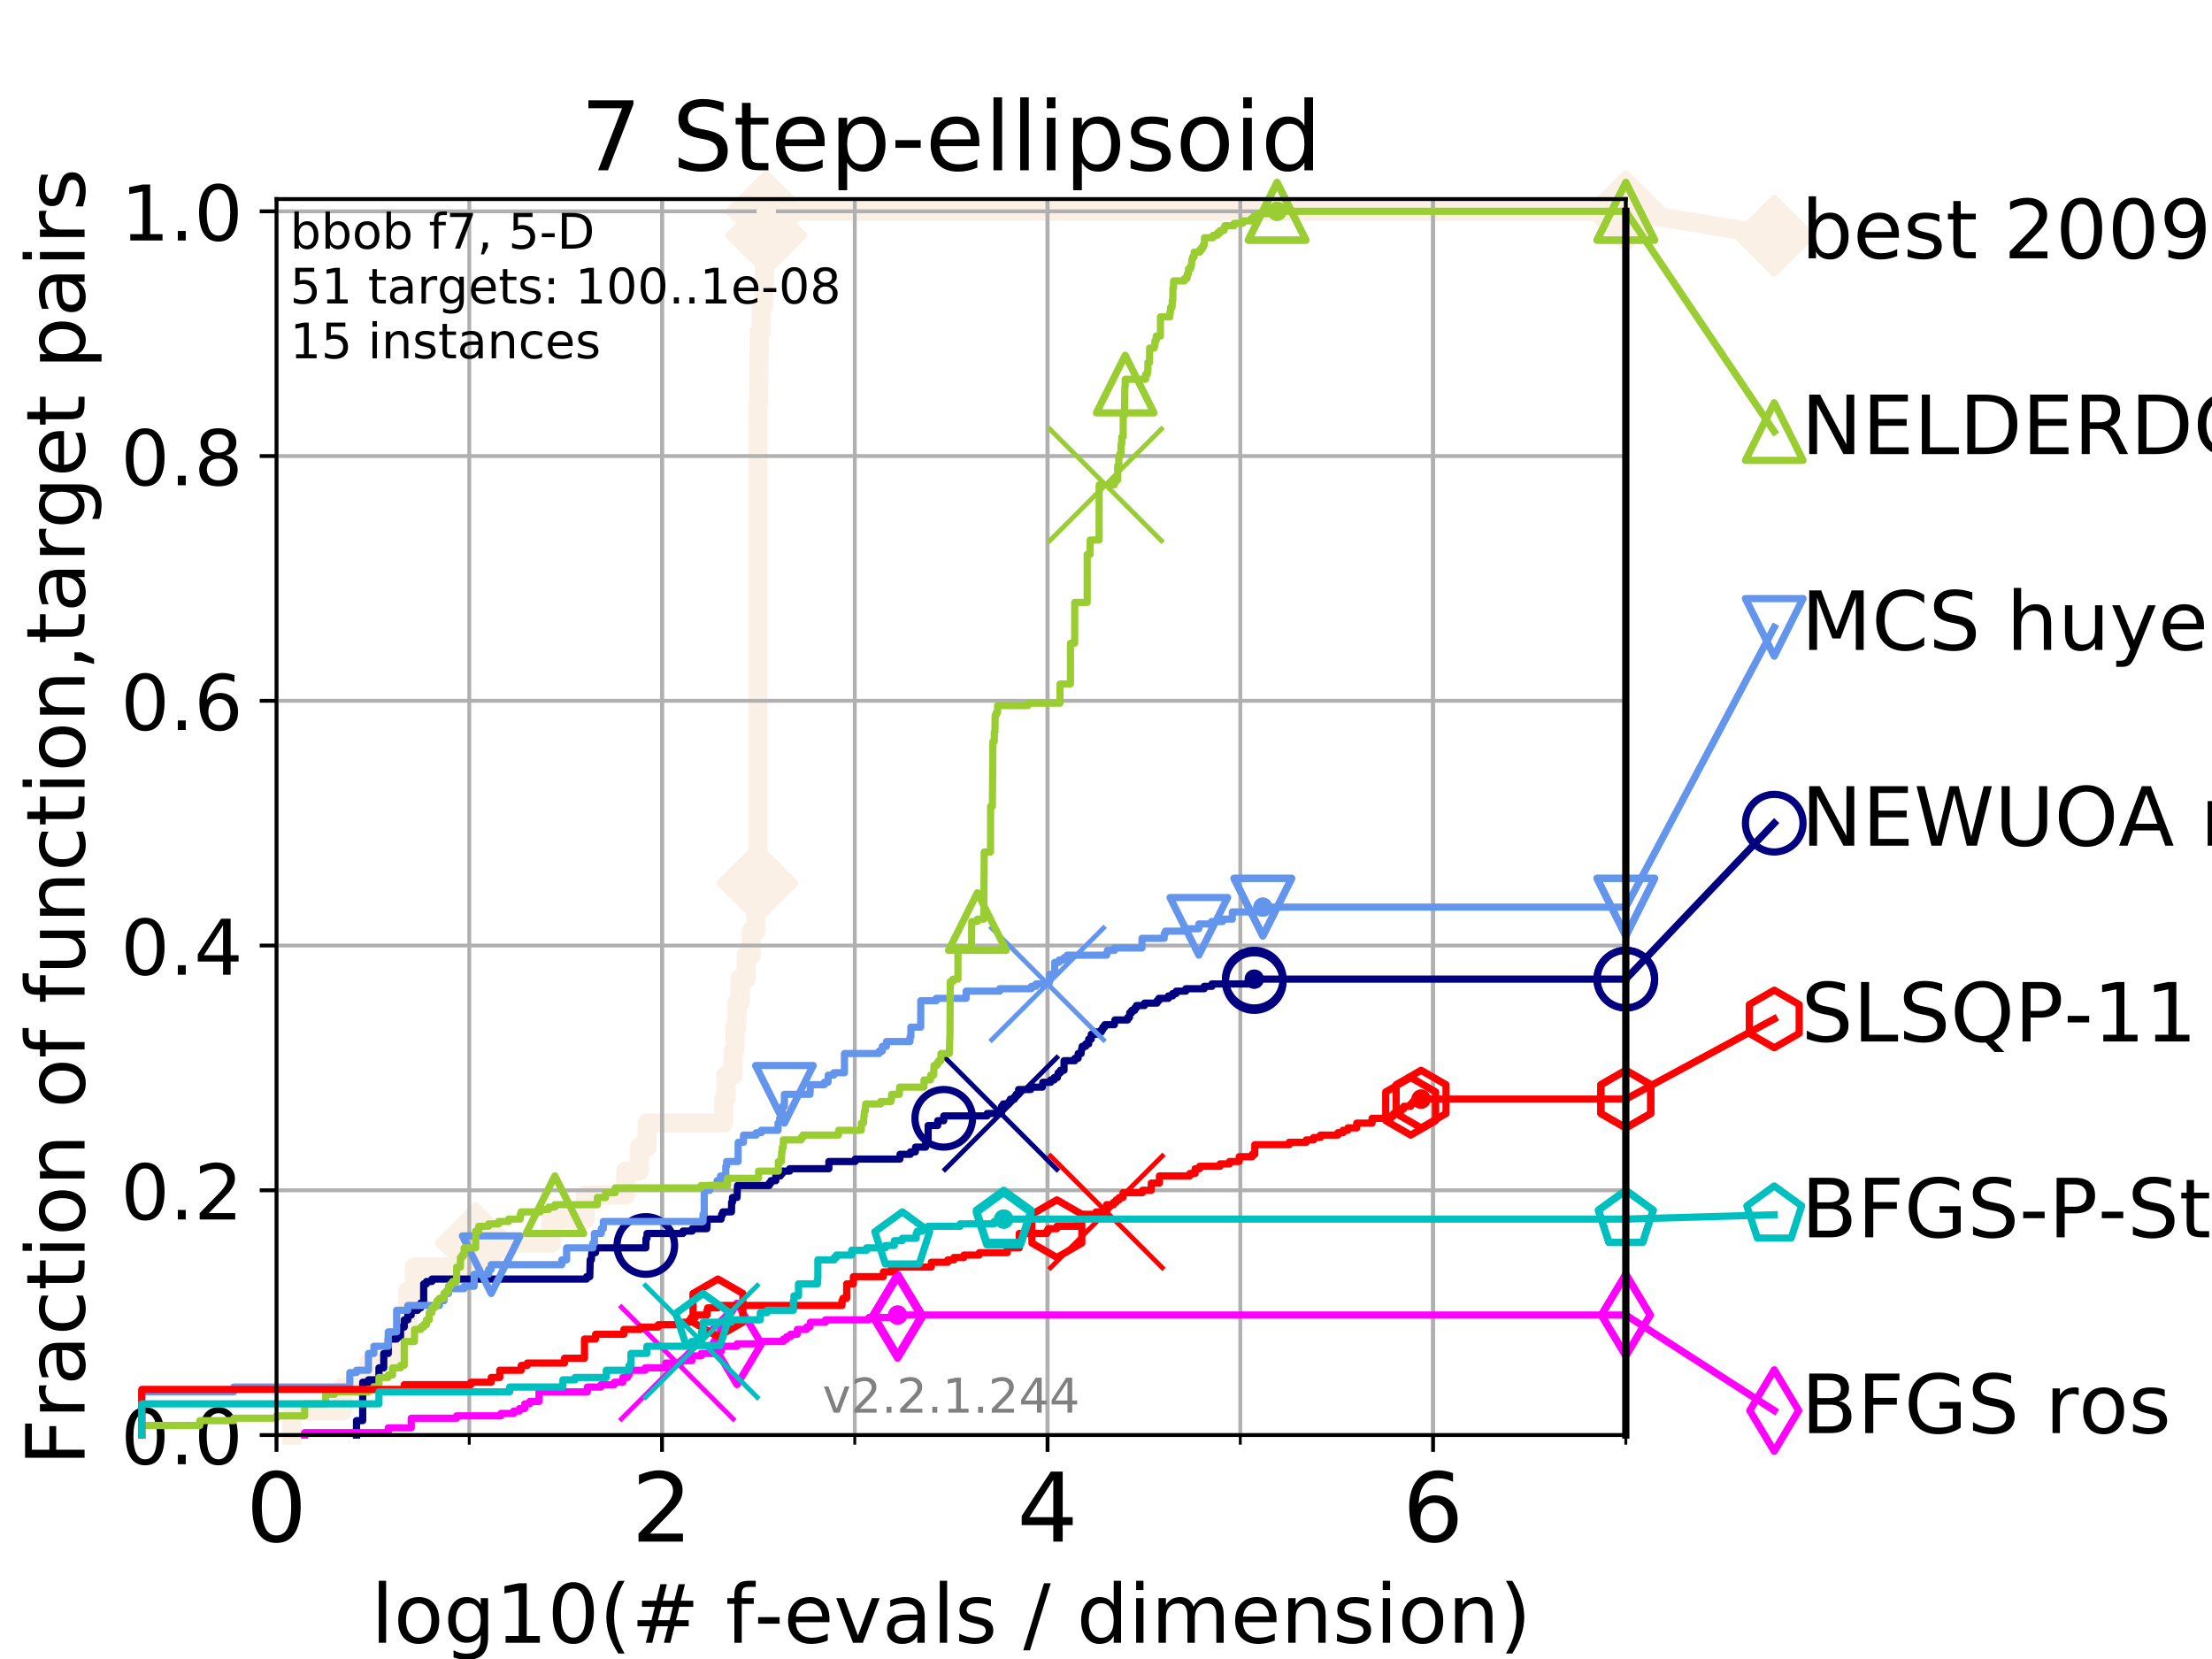 <?xml version="1.0" encoding="utf-8" standalone="no"?>
<!DOCTYPE svg PUBLIC "-//W3C//DTD SVG 1.1//EN"
  "http://www.w3.org/Graphics/SVG/1.1/DTD/svg11.dtd">
<!-- Created with matplotlib (https://matplotlib.org/) -->
<svg height="345.6pt" version="1.1" viewBox="0 0 460.8 345.6" width="460.8pt" xmlns="http://www.w3.org/2000/svg" xmlns:xlink="http://www.w3.org/1999/xlink">
 <defs>
  <style type="text/css">
*{stroke-linecap:butt;stroke-linejoin:round;}
  </style>
 </defs>
 <g id="figure_1">
  <g id="patch_1">
   <path d="M 0 345.6 
L 460.8 345.6 
L 460.8 0 
L 0 0 
z
" style="fill:#ffffff;"/>
  </g>
  <g id="axes_1">
   <g id="patch_2">
    <path d="M 57.6 298.944 
L 338.688 298.944 
L 338.688 41.472 
L 57.6 41.472 
z
" style="fill:#ffffff;"/>
   </g>
   <g id="line2d_1">
    <path d="M 60.78 298.944 
L 60.78 293.946 
L 71.35 293.946 
L 71.35 288.947 
L 76.759 288.947 
L 76.759 283.949 
L 81.776 283.949 
L 81.776 278.95 
L 84.956 278.95 
L 84.956 268.953 
L 86.351 268.953 
L 86.351 263.955 
L 99.098 263.955 
L 99.098 258.956 
L 114.817 258.956 
L 114.817 253.958 
L 121.931 253.958 
L 121.931 248.959 
L 130.345 248.959 
L 130.345 243.961 
L 133.171 243.961 
L 133.171 238.962 
L 134.787 238.962 
L 134.787 233.964 
L 150.766 233.964 
L 150.766 228.965 
L 151.228 228.965 
L 151.228 223.967 
L 152.752 223.967 
L 152.752 218.968 
L 153.12 218.968 
L 153.12 213.97 
L 153.524 213.97 
L 153.524 208.971 
L 154.126 208.971 
L 154.126 203.973 
L 155.451 203.973 
L 155.451 198.974 
L 156.491 198.974 
L 156.491 193.976 
L 157.495 193.976 
L 157.495 188.977 
L 157.787 188.977 
L 157.787 183.979 
L 157.887 183.979 
L 157.887 89.008 
L 157.91 89.008 
L 157.91 84.009 
L 158.031 84.009 
L 158.031 79.011 
L 158.075 79.011 
L 158.075 74.012 
L 158.163 74.012 
L 158.163 69.014 
L 158.53 69.014 
L 158.53 64.015 
L 159.077 64.015 
L 159.077 59.017 
L 159.253 59.017 
L 159.253 54.018 
L 159.375 54.018 
L 159.375 49.02 
L 159.638 49.02 
L 159.638 44.021 
L 338.688 44.021 
" style="fill:none;stroke:#faf0e6;stroke-linecap:square;stroke-width:4;"/>
   </g>
   <g id="line2d_2">
    <defs>
     <path d="M -0 7.778 
L 7.778 0 
L 0 -7.778 
L -7.778 -0 
z
" id="m8f0e1509f4" style="stroke:#faf0e6;stroke-linejoin:miter;stroke-width:1.5;"/>
    </defs>
    <g>
     <use style="fill:#faf0e6;stroke:#faf0e6;stroke-linejoin:miter;stroke-width:1.5;" x="99.098" xlink:href="#m8f0e1509f4" y="258.956"/>
     <use style="fill:#faf0e6;stroke:#faf0e6;stroke-linejoin:miter;stroke-width:1.5;" x="157.787" xlink:href="#m8f0e1509f4" y="183.979"/>
     <use style="fill:#faf0e6;stroke:#faf0e6;stroke-linejoin:miter;stroke-width:1.5;" x="159.638" xlink:href="#m8f0e1509f4" y="49.02"/>
     <use style="fill:#faf0e6;stroke:#faf0e6;stroke-linejoin:miter;stroke-width:1.5;" x="159.638" xlink:href="#m8f0e1509f4" y="44.021"/>
     <use style="fill:#faf0e6;stroke:#faf0e6;stroke-linejoin:miter;stroke-width:1.5;" x="338.688" xlink:href="#m8f0e1509f4" y="44.021"/>
    </g>
   </g>
   <g id="line2d_3">
    <path style="fill:none;stroke:#faf0e6;stroke-linecap:square;stroke-width:4;"/>
    <g/>
   </g>
   <g id="line2d_4">
    <path d="M 338.688 44.021 
L 369.608 49.12 
" style="fill:none;stroke:#faf0e6;stroke-linecap:square;stroke-width:4;"/>
    <g>
     <use style="fill:#faf0e6;stroke:#faf0e6;stroke-linejoin:miter;stroke-width:1.5;" x="338.688" xlink:href="#m8f0e1509f4" y="44.021"/>
     <use style="fill:#faf0e6;stroke:#faf0e6;stroke-linejoin:miter;stroke-width:1.5;" x="369.608" xlink:href="#m8f0e1509f4" y="49.12"/>
    </g>
   </g>
   <g id="matplotlib.axis_1">
    <g id="xtick_1">
     <g id="line2d_5">
      <path clip-path="url(#p00e47538dd)" d="M 57.6 298.944 
L 57.6 41.472 
" style="fill:none;stroke:#b0b0b0;stroke-linecap:square;stroke-width:0.8;"/>
     </g>
     <g id="line2d_6">
      <defs>
       <path d="M 0 0 
L 0 3.5 
" id="m086e7d90ce" style="stroke:#000000;stroke-width:0.8;"/>
      </defs>
      <g>
       <use style="stroke:#000000;stroke-width:0.8;" x="57.6" xlink:href="#m086e7d90ce" y="298.944"/>
      </g>
     </g>
     <g id="text_1">
      <!-- 0 -->
      <defs>
       <path d="M 31.781 66.406 
Q 24.172 66.406 20.328 58.906 
Q 16.5 51.422 16.5 36.375 
Q 16.5 21.391 20.328 13.891 
Q 24.172 6.391 31.781 6.391 
Q 39.453 6.391 43.281 13.891 
Q 47.125 21.391 47.125 36.375 
Q 47.125 51.422 43.281 58.906 
Q 39.453 66.406 31.781 66.406 
z
M 31.781 74.219 
Q 44.047 74.219 50.516 64.516 
Q 56.984 54.828 56.984 36.375 
Q 56.984 17.969 50.516 8.266 
Q 44.047 -1.422 31.781 -1.422 
Q 19.531 -1.422 13.062 8.266 
Q 6.594 17.969 6.594 36.375 
Q 6.594 54.828 13.062 64.516 
Q 19.531 74.219 31.781 74.219 
z
" id="DejaVuSans-48"/>
      </defs>
      <g transform="translate(51.237 321.141)scale(0.2 -0.2)">
       <use xlink:href="#DejaVuSans-48"/>
      </g>
     </g>
    </g>
    <g id="xtick_2">
     <g id="line2d_7">
      <path clip-path="url(#p00e47538dd)" d="M 137.911 298.944 
L 137.911 41.472 
" style="fill:none;stroke:#b0b0b0;stroke-linecap:square;stroke-width:0.8;"/>
     </g>
     <g id="line2d_8">
      <g>
       <use style="stroke:#000000;stroke-width:0.8;" x="137.911" xlink:href="#m086e7d90ce" y="298.944"/>
      </g>
     </g>
     <g id="text_2">
      <!-- 2 -->
      <defs>
       <path d="M 19.188 8.297 
L 53.609 8.297 
L 53.609 0 
L 7.328 0 
L 7.328 8.297 
Q 12.938 14.109 22.625 23.891 
Q 32.328 33.688 34.812 36.531 
Q 39.547 41.844 41.422 45.531 
Q 43.312 49.219 43.312 52.781 
Q 43.312 58.594 39.234 62.25 
Q 35.156 65.922 28.609 65.922 
Q 23.969 65.922 18.812 64.312 
Q 13.672 62.703 7.812 59.422 
L 7.812 69.391 
Q 13.766 71.781 18.938 73 
Q 24.125 74.219 28.422 74.219 
Q 39.75 74.219 46.484 68.547 
Q 53.219 62.891 53.219 53.422 
Q 53.219 48.922 51.531 44.891 
Q 49.859 40.875 45.406 35.406 
Q 44.188 33.984 37.641 27.219 
Q 31.109 20.453 19.188 8.297 
z
" id="DejaVuSans-50"/>
      </defs>
      <g transform="translate(131.548 321.141)scale(0.2 -0.2)">
       <use xlink:href="#DejaVuSans-50"/>
      </g>
     </g>
    </g>
    <g id="xtick_3">
     <g id="line2d_9">
      <path clip-path="url(#p00e47538dd)" d="M 218.222 298.944 
L 218.222 41.472 
" style="fill:none;stroke:#b0b0b0;stroke-linecap:square;stroke-width:0.8;"/>
     </g>
     <g id="line2d_10">
      <g>
       <use style="stroke:#000000;stroke-width:0.8;" x="218.222" xlink:href="#m086e7d90ce" y="298.944"/>
      </g>
     </g>
     <g id="text_3">
      <!-- 4 -->
      <defs>
       <path d="M 37.797 64.312 
L 12.891 25.391 
L 37.797 25.391 
z
M 35.203 72.906 
L 47.609 72.906 
L 47.609 25.391 
L 58.016 25.391 
L 58.016 17.188 
L 47.609 17.188 
L 47.609 0 
L 37.797 0 
L 37.797 17.188 
L 4.891 17.188 
L 4.891 26.703 
z
" id="DejaVuSans-52"/>
      </defs>
      <g transform="translate(211.859 321.141)scale(0.2 -0.2)">
       <use xlink:href="#DejaVuSans-52"/>
      </g>
     </g>
    </g>
    <g id="xtick_4">
     <g id="line2d_11">
      <path clip-path="url(#p00e47538dd)" d="M 298.533 298.944 
L 298.533 41.472 
" style="fill:none;stroke:#b0b0b0;stroke-linecap:square;stroke-width:0.8;"/>
     </g>
     <g id="line2d_12">
      <g>
       <use style="stroke:#000000;stroke-width:0.8;" x="298.533" xlink:href="#m086e7d90ce" y="298.944"/>
      </g>
     </g>
     <g id="text_4">
      <!-- 6 -->
      <defs>
       <path d="M 33.016 40.375 
Q 26.375 40.375 22.484 35.828 
Q 18.609 31.297 18.609 23.391 
Q 18.609 15.531 22.484 10.953 
Q 26.375 6.391 33.016 6.391 
Q 39.656 6.391 43.531 10.953 
Q 47.406 15.531 47.406 23.391 
Q 47.406 31.297 43.531 35.828 
Q 39.656 40.375 33.016 40.375 
z
M 52.594 71.297 
L 52.594 62.312 
Q 48.875 64.062 45.094 64.984 
Q 41.312 65.922 37.594 65.922 
Q 27.828 65.922 22.672 59.328 
Q 17.531 52.734 16.797 39.406 
Q 19.672 43.656 24.016 45.922 
Q 28.375 48.188 33.594 48.188 
Q 44.578 48.188 50.953 41.516 
Q 57.328 34.859 57.328 23.391 
Q 57.328 12.156 50.688 5.359 
Q 44.047 -1.422 33.016 -1.422 
Q 20.359 -1.422 13.672 8.266 
Q 6.984 17.969 6.984 36.375 
Q 6.984 53.656 15.188 63.938 
Q 23.391 74.219 37.203 74.219 
Q 40.922 74.219 44.703 73.484 
Q 48.484 72.75 52.594 71.297 
z
" id="DejaVuSans-54"/>
      </defs>
      <g transform="translate(292.17 321.141)scale(0.2 -0.2)">
       <use xlink:href="#DejaVuSans-54"/>
      </g>
     </g>
    </g>
    <g id="xtick_5">
     <g id="line2d_13">
      <path clip-path="url(#p00e47538dd)" d="M 57.6 298.944 
L 57.6 41.472 
" style="fill:none;stroke:#b0b0b0;stroke-linecap:square;stroke-width:0.8;"/>
     </g>
     <g id="line2d_14">
      <defs>
       <path d="M 0 0 
L 0 2 
" id="m5fc4a74ec7" style="stroke:#000000;stroke-width:0.6;"/>
      </defs>
      <g>
       <use style="stroke:#000000;stroke-width:0.6;" x="57.6" xlink:href="#m5fc4a74ec7" y="298.944"/>
      </g>
     </g>
    </g>
    <g id="xtick_6">
     <g id="line2d_15">
      <path clip-path="url(#p00e47538dd)" d="M 97.755 298.944 
L 97.755 41.472 
" style="fill:none;stroke:#b0b0b0;stroke-linecap:square;stroke-width:0.8;"/>
     </g>
     <g id="line2d_16">
      <g>
       <use style="stroke:#000000;stroke-width:0.6;" x="97.755" xlink:href="#m5fc4a74ec7" y="298.944"/>
      </g>
     </g>
    </g>
    <g id="xtick_7">
     <g id="line2d_17">
      <path clip-path="url(#p00e47538dd)" d="M 137.911 298.944 
L 137.911 41.472 
" style="fill:none;stroke:#b0b0b0;stroke-linecap:square;stroke-width:0.8;"/>
     </g>
     <g id="line2d_18">
      <g>
       <use style="stroke:#000000;stroke-width:0.6;" x="137.911" xlink:href="#m5fc4a74ec7" y="298.944"/>
      </g>
     </g>
    </g>
    <g id="xtick_8">
     <g id="line2d_19">
      <path clip-path="url(#p00e47538dd)" d="M 178.066 298.944 
L 178.066 41.472 
" style="fill:none;stroke:#b0b0b0;stroke-linecap:square;stroke-width:0.8;"/>
     </g>
     <g id="line2d_20">
      <g>
       <use style="stroke:#000000;stroke-width:0.6;" x="178.066" xlink:href="#m5fc4a74ec7" y="298.944"/>
      </g>
     </g>
    </g>
    <g id="xtick_9">
     <g id="line2d_21">
      <path clip-path="url(#p00e47538dd)" d="M 218.222 298.944 
L 218.222 41.472 
" style="fill:none;stroke:#b0b0b0;stroke-linecap:square;stroke-width:0.8;"/>
     </g>
     <g id="line2d_22">
      <g>
       <use style="stroke:#000000;stroke-width:0.6;" x="218.222" xlink:href="#m5fc4a74ec7" y="298.944"/>
      </g>
     </g>
    </g>
    <g id="xtick_10">
     <g id="line2d_23">
      <path clip-path="url(#p00e47538dd)" d="M 258.377 298.944 
L 258.377 41.472 
" style="fill:none;stroke:#b0b0b0;stroke-linecap:square;stroke-width:0.8;"/>
     </g>
     <g id="line2d_24">
      <g>
       <use style="stroke:#000000;stroke-width:0.6;" x="258.377" xlink:href="#m5fc4a74ec7" y="298.944"/>
      </g>
     </g>
    </g>
    <g id="xtick_11">
     <g id="line2d_25">
      <path clip-path="url(#p00e47538dd)" d="M 298.533 298.944 
L 298.533 41.472 
" style="fill:none;stroke:#b0b0b0;stroke-linecap:square;stroke-width:0.8;"/>
     </g>
     <g id="line2d_26">
      <g>
       <use style="stroke:#000000;stroke-width:0.6;" x="298.533" xlink:href="#m5fc4a74ec7" y="298.944"/>
      </g>
     </g>
    </g>
    <g id="xtick_12">
     <g id="line2d_27">
      <path clip-path="url(#p00e47538dd)" d="M 338.688 298.944 
L 338.688 41.472 
" style="fill:none;stroke:#b0b0b0;stroke-linecap:square;stroke-width:0.8;"/>
     </g>
     <g id="line2d_28">
      <g>
       <use style="stroke:#000000;stroke-width:0.6;" x="338.688" xlink:href="#m5fc4a74ec7" y="298.944"/>
      </g>
     </g>
    </g>
    <g id="text_5">
     <!-- log10(# f-evals / dimension) -->
     <defs>
      <path d="M 9.422 75.984 
L 18.406 75.984 
L 18.406 0 
L 9.422 0 
z
" id="DejaVuSans-108"/>
      <path d="M 30.609 48.391 
Q 23.391 48.391 19.188 42.75 
Q 14.984 37.109 14.984 27.297 
Q 14.984 17.484 19.156 11.844 
Q 23.344 6.203 30.609 6.203 
Q 37.797 6.203 41.984 11.859 
Q 46.188 17.531 46.188 27.297 
Q 46.188 37.016 41.984 42.703 
Q 37.797 48.391 30.609 48.391 
z
M 30.609 56 
Q 42.328 56 49.016 48.375 
Q 55.719 40.766 55.719 27.297 
Q 55.719 13.875 49.016 6.219 
Q 42.328 -1.422 30.609 -1.422 
Q 18.844 -1.422 12.172 6.219 
Q 5.516 13.875 5.516 27.297 
Q 5.516 40.766 12.172 48.375 
Q 18.844 56 30.609 56 
z
" id="DejaVuSans-111"/>
      <path d="M 45.406 27.984 
Q 45.406 37.75 41.375 43.109 
Q 37.359 48.484 30.078 48.484 
Q 22.859 48.484 18.828 43.109 
Q 14.797 37.75 14.797 27.984 
Q 14.797 18.266 18.828 12.891 
Q 22.859 7.516 30.078 7.516 
Q 37.359 7.516 41.375 12.891 
Q 45.406 18.266 45.406 27.984 
z
M 54.391 6.781 
Q 54.391 -7.172 48.188 -13.984 
Q 42 -20.797 29.203 -20.797 
Q 24.469 -20.797 20.266 -20.094 
Q 16.062 -19.391 12.109 -17.922 
L 12.109 -9.188 
Q 16.062 -11.328 19.922 -12.344 
Q 23.781 -13.375 27.781 -13.375 
Q 36.625 -13.375 41.016 -8.766 
Q 45.406 -4.156 45.406 5.172 
L 45.406 9.625 
Q 42.625 4.781 38.281 2.391 
Q 33.938 0 27.875 0 
Q 17.828 0 11.672 7.656 
Q 5.516 15.328 5.516 27.984 
Q 5.516 40.672 11.672 48.328 
Q 17.828 56 27.875 56 
Q 33.938 56 38.281 53.609 
Q 42.625 51.219 45.406 46.391 
L 45.406 54.688 
L 54.391 54.688 
z
" id="DejaVuSans-103"/>
      <path d="M 12.406 8.297 
L 28.516 8.297 
L 28.516 63.922 
L 10.984 60.406 
L 10.984 69.391 
L 28.422 72.906 
L 38.281 72.906 
L 38.281 8.297 
L 54.391 8.297 
L 54.391 0 
L 12.406 0 
z
" id="DejaVuSans-49"/>
      <path d="M 31 75.875 
Q 24.469 64.656 21.281 53.656 
Q 18.109 42.672 18.109 31.391 
Q 18.109 20.125 21.312 9.062 
Q 24.516 -2 31 -13.188 
L 23.188 -13.188 
Q 15.875 -1.703 12.234 9.375 
Q 8.594 20.453 8.594 31.391 
Q 8.594 42.281 12.203 53.312 
Q 15.828 64.359 23.188 75.875 
z
" id="DejaVuSans-40"/>
      <path d="M 51.125 44 
L 36.922 44 
L 32.812 27.688 
L 47.125 27.688 
z
M 43.797 71.781 
L 38.719 51.516 
L 52.984 51.516 
L 58.109 71.781 
L 65.922 71.781 
L 60.891 51.516 
L 76.125 51.516 
L 76.125 44 
L 58.984 44 
L 54.984 27.688 
L 70.516 27.688 
L 70.516 20.219 
L 53.078 20.219 
L 48 0 
L 40.188 0 
L 45.219 20.219 
L 30.906 20.219 
L 25.875 0 
L 18.016 0 
L 23.094 20.219 
L 7.719 20.219 
L 7.719 27.688 
L 24.906 27.688 
L 29 44 
L 13.281 44 
L 13.281 51.516 
L 30.906 51.516 
L 35.891 71.781 
z
" id="DejaVuSans-35"/>
      <path id="DejaVuSans-32"/>
      <path d="M 37.109 75.984 
L 37.109 68.5 
L 28.516 68.5 
Q 23.688 68.5 21.797 66.547 
Q 19.922 64.594 19.922 59.516 
L 19.922 54.688 
L 34.719 54.688 
L 34.719 47.703 
L 19.922 47.703 
L 19.922 0 
L 10.891 0 
L 10.891 47.703 
L 2.297 47.703 
L 2.297 54.688 
L 10.891 54.688 
L 10.891 58.5 
Q 10.891 67.625 15.141 71.797 
Q 19.391 75.984 28.609 75.984 
z
" id="DejaVuSans-102"/>
      <path d="M 4.891 31.391 
L 31.203 31.391 
L 31.203 23.391 
L 4.891 23.391 
z
" id="DejaVuSans-45"/>
      <path d="M 56.203 29.594 
L 56.203 25.203 
L 14.891 25.203 
Q 15.484 15.922 20.484 11.062 
Q 25.484 6.203 34.422 6.203 
Q 39.594 6.203 44.453 7.469 
Q 49.312 8.734 54.109 11.281 
L 54.109 2.781 
Q 49.266 0.734 44.188 -0.344 
Q 39.109 -1.422 33.891 -1.422 
Q 20.797 -1.422 13.156 6.188 
Q 5.516 13.812 5.516 26.812 
Q 5.516 40.234 12.766 48.109 
Q 20.016 56 32.328 56 
Q 43.359 56 49.781 48.891 
Q 56.203 41.797 56.203 29.594 
z
M 47.219 32.234 
Q 47.125 39.594 43.094 43.984 
Q 39.062 48.391 32.422 48.391 
Q 24.906 48.391 20.391 44.141 
Q 15.875 39.891 15.188 32.172 
z
" id="DejaVuSans-101"/>
      <path d="M 2.984 54.688 
L 12.5 54.688 
L 29.594 8.797 
L 46.688 54.688 
L 56.203 54.688 
L 35.688 0 
L 23.484 0 
z
" id="DejaVuSans-118"/>
      <path d="M 34.281 27.484 
Q 23.391 27.484 19.188 25 
Q 14.984 22.516 14.984 16.5 
Q 14.984 11.719 18.141 8.906 
Q 21.297 6.109 26.703 6.109 
Q 34.188 6.109 38.703 11.406 
Q 43.219 16.703 43.219 25.484 
L 43.219 27.484 
z
M 52.203 31.203 
L 52.203 0 
L 43.219 0 
L 43.219 8.297 
Q 40.141 3.328 35.547 0.953 
Q 30.953 -1.422 24.312 -1.422 
Q 15.922 -1.422 10.953 3.297 
Q 6 8.016 6 15.922 
Q 6 25.141 12.172 29.828 
Q 18.359 34.516 30.609 34.516 
L 43.219 34.516 
L 43.219 35.406 
Q 43.219 41.609 39.141 45 
Q 35.062 48.391 27.688 48.391 
Q 23 48.391 18.547 47.266 
Q 14.109 46.141 10.016 43.891 
L 10.016 52.203 
Q 14.938 54.109 19.578 55.047 
Q 24.219 56 28.609 56 
Q 40.484 56 46.344 49.844 
Q 52.203 43.703 52.203 31.203 
z
" id="DejaVuSans-97"/>
      <path d="M 44.281 53.078 
L 44.281 44.578 
Q 40.484 46.531 36.375 47.5 
Q 32.281 48.484 27.875 48.484 
Q 21.188 48.484 17.844 46.438 
Q 14.5 44.391 14.5 40.281 
Q 14.5 37.156 16.891 35.375 
Q 19.281 33.594 26.516 31.984 
L 29.594 31.297 
Q 39.156 29.25 43.188 25.516 
Q 47.219 21.781 47.219 15.094 
Q 47.219 7.469 41.188 3.016 
Q 35.156 -1.422 24.609 -1.422 
Q 20.219 -1.422 15.453 -0.562 
Q 10.688 0.297 5.422 2 
L 5.422 11.281 
Q 10.406 8.688 15.234 7.391 
Q 20.062 6.109 24.812 6.109 
Q 31.156 6.109 34.562 8.281 
Q 37.984 10.453 37.984 14.406 
Q 37.984 18.062 35.516 20.016 
Q 33.062 21.969 24.703 23.781 
L 21.578 24.516 
Q 13.234 26.266 9.516 29.906 
Q 5.812 33.547 5.812 39.891 
Q 5.812 47.609 11.281 51.797 
Q 16.75 56 26.812 56 
Q 31.781 56 36.172 55.266 
Q 40.578 54.547 44.281 53.078 
z
" id="DejaVuSans-115"/>
      <path d="M 25.391 72.906 
L 33.688 72.906 
L 8.297 -9.281 
L 0 -9.281 
z
" id="DejaVuSans-47"/>
      <path d="M 45.406 46.391 
L 45.406 75.984 
L 54.391 75.984 
L 54.391 0 
L 45.406 0 
L 45.406 8.203 
Q 42.578 3.328 38.25 0.953 
Q 33.938 -1.422 27.875 -1.422 
Q 17.969 -1.422 11.734 6.484 
Q 5.516 14.406 5.516 27.297 
Q 5.516 40.188 11.734 48.094 
Q 17.969 56 27.875 56 
Q 33.938 56 38.25 53.625 
Q 42.578 51.266 45.406 46.391 
z
M 14.797 27.297 
Q 14.797 17.391 18.875 11.75 
Q 22.953 6.109 30.078 6.109 
Q 37.203 6.109 41.297 11.75 
Q 45.406 17.391 45.406 27.297 
Q 45.406 37.203 41.297 42.844 
Q 37.203 48.484 30.078 48.484 
Q 22.953 48.484 18.875 42.844 
Q 14.797 37.203 14.797 27.297 
z
" id="DejaVuSans-100"/>
      <path d="M 9.422 54.688 
L 18.406 54.688 
L 18.406 0 
L 9.422 0 
z
M 9.422 75.984 
L 18.406 75.984 
L 18.406 64.594 
L 9.422 64.594 
z
" id="DejaVuSans-105"/>
      <path d="M 52 44.188 
Q 55.375 50.25 60.062 53.125 
Q 64.75 56 71.094 56 
Q 79.641 56 84.281 50.016 
Q 88.922 44.047 88.922 33.016 
L 88.922 0 
L 79.891 0 
L 79.891 32.719 
Q 79.891 40.578 77.094 44.375 
Q 74.312 48.188 68.609 48.188 
Q 61.625 48.188 57.562 43.547 
Q 53.516 38.922 53.516 30.906 
L 53.516 0 
L 44.484 0 
L 44.484 32.719 
Q 44.484 40.625 41.703 44.406 
Q 38.922 48.188 33.109 48.188 
Q 26.219 48.188 22.156 43.531 
Q 18.109 38.875 18.109 30.906 
L 18.109 0 
L 9.078 0 
L 9.078 54.688 
L 18.109 54.688 
L 18.109 46.188 
Q 21.188 51.219 25.484 53.609 
Q 29.781 56 35.688 56 
Q 41.656 56 45.828 52.969 
Q 50 49.953 52 44.188 
z
" id="DejaVuSans-109"/>
      <path d="M 54.891 33.016 
L 54.891 0 
L 45.906 0 
L 45.906 32.719 
Q 45.906 40.484 42.875 44.328 
Q 39.844 48.188 33.797 48.188 
Q 26.516 48.188 22.312 43.547 
Q 18.109 38.922 18.109 30.906 
L 18.109 0 
L 9.078 0 
L 9.078 54.688 
L 18.109 54.688 
L 18.109 46.188 
Q 21.344 51.125 25.703 53.562 
Q 30.078 56 35.797 56 
Q 45.219 56 50.047 50.172 
Q 54.891 44.344 54.891 33.016 
z
" id="DejaVuSans-110"/>
      <path d="M 8.016 75.875 
L 15.828 75.875 
Q 23.141 64.359 26.781 53.312 
Q 30.422 42.281 30.422 31.391 
Q 30.422 20.453 26.781 9.375 
Q 23.141 -1.703 15.828 -13.188 
L 8.016 -13.188 
Q 14.5 -2 17.703 9.062 
Q 20.906 20.125 20.906 31.391 
Q 20.906 42.672 17.703 53.656 
Q 14.5 64.656 8.016 75.875 
z
" id="DejaVuSans-41"/>
     </defs>
     <g transform="translate(77.303 342.218)scale(0.17 -0.17)">
      <use xlink:href="#DejaVuSans-108"/>
      <use x="27.783" xlink:href="#DejaVuSans-111"/>
      <use x="88.965" xlink:href="#DejaVuSans-103"/>
      <use x="152.441" xlink:href="#DejaVuSans-49"/>
      <use x="216.064" xlink:href="#DejaVuSans-48"/>
      <use x="279.688" xlink:href="#DejaVuSans-40"/>
      <use x="318.701" xlink:href="#DejaVuSans-35"/>
      <use x="402.49" xlink:href="#DejaVuSans-32"/>
      <use x="434.277" xlink:href="#DejaVuSans-102"/>
      <use x="469.404" xlink:href="#DejaVuSans-45"/>
      <use x="505.488" xlink:href="#DejaVuSans-101"/>
      <use x="567.012" xlink:href="#DejaVuSans-118"/>
      <use x="626.191" xlink:href="#DejaVuSans-97"/>
      <use x="687.471" xlink:href="#DejaVuSans-108"/>
      <use x="715.254" xlink:href="#DejaVuSans-115"/>
      <use x="767.354" xlink:href="#DejaVuSans-32"/>
      <use x="799.141" xlink:href="#DejaVuSans-47"/>
      <use x="832.832" xlink:href="#DejaVuSans-32"/>
      <use x="864.619" xlink:href="#DejaVuSans-100"/>
      <use x="928.096" xlink:href="#DejaVuSans-105"/>
      <use x="955.879" xlink:href="#DejaVuSans-109"/>
      <use x="1053.291" xlink:href="#DejaVuSans-101"/>
      <use x="1114.814" xlink:href="#DejaVuSans-110"/>
      <use x="1178.193" xlink:href="#DejaVuSans-115"/>
      <use x="1230.293" xlink:href="#DejaVuSans-105"/>
      <use x="1258.076" xlink:href="#DejaVuSans-111"/>
      <use x="1319.258" xlink:href="#DejaVuSans-110"/>
      <use x="1382.637" xlink:href="#DejaVuSans-41"/>
     </g>
    </g>
   </g>
   <g id="matplotlib.axis_2">
    <g id="ytick_1">
     <g id="line2d_29">
      <path clip-path="url(#p00e47538dd)" d="M 57.6 298.944 
L 338.688 298.944 
" style="fill:none;stroke:#b0b0b0;stroke-linecap:square;stroke-width:0.8;"/>
     </g>
     <g id="line2d_30">
      <defs>
       <path d="M 0 0 
L -3.5 0 
" id="m6f001a3553" style="stroke:#000000;stroke-width:0.8;"/>
      </defs>
      <g>
       <use style="stroke:#000000;stroke-width:0.8;" x="57.6" xlink:href="#m6f001a3553" y="298.944"/>
      </g>
     </g>
     <g id="text_6">
      <!-- 0.0 -->
      <defs>
       <path d="M 10.688 12.406 
L 21 12.406 
L 21 0 
L 10.688 0 
z
" id="DejaVuSans-46"/>
      </defs>
      <g transform="translate(25.155 305.023)scale(0.16 -0.16)">
       <use xlink:href="#DejaVuSans-48"/>
       <use x="63.623" xlink:href="#DejaVuSans-46"/>
       <use x="95.41" xlink:href="#DejaVuSans-48"/>
      </g>
     </g>
    </g>
    <g id="ytick_2">
     <g id="line2d_31">
      <path clip-path="url(#p00e47538dd)" d="M 57.6 247.959 
L 338.688 247.959 
" style="fill:none;stroke:#b0b0b0;stroke-linecap:square;stroke-width:0.8;"/>
     </g>
     <g id="line2d_32">
      <g>
       <use style="stroke:#000000;stroke-width:0.8;" x="57.6" xlink:href="#m6f001a3553" y="247.959"/>
      </g>
     </g>
     <g id="text_7">
      <!-- 0.2 -->
      <g transform="translate(25.155 254.038)scale(0.16 -0.16)">
       <use xlink:href="#DejaVuSans-48"/>
       <use x="63.623" xlink:href="#DejaVuSans-46"/>
       <use x="95.41" xlink:href="#DejaVuSans-50"/>
      </g>
     </g>
    </g>
    <g id="ytick_3">
     <g id="line2d_33">
      <path clip-path="url(#p00e47538dd)" d="M 57.6 196.975 
L 338.688 196.975 
" style="fill:none;stroke:#b0b0b0;stroke-linecap:square;stroke-width:0.8;"/>
     </g>
     <g id="line2d_34">
      <g>
       <use style="stroke:#000000;stroke-width:0.8;" x="57.6" xlink:href="#m6f001a3553" y="196.975"/>
      </g>
     </g>
     <g id="text_8">
      <!-- 0.4 -->
      <g transform="translate(25.155 203.054)scale(0.16 -0.16)">
       <use xlink:href="#DejaVuSans-48"/>
       <use x="63.623" xlink:href="#DejaVuSans-46"/>
       <use x="95.41" xlink:href="#DejaVuSans-52"/>
      </g>
     </g>
    </g>
    <g id="ytick_4">
     <g id="line2d_35">
      <path clip-path="url(#p00e47538dd)" d="M 57.6 145.99 
L 338.688 145.99 
" style="fill:none;stroke:#b0b0b0;stroke-linecap:square;stroke-width:0.8;"/>
     </g>
     <g id="line2d_36">
      <g>
       <use style="stroke:#000000;stroke-width:0.8;" x="57.6" xlink:href="#m6f001a3553" y="145.99"/>
      </g>
     </g>
     <g id="text_9">
      <!-- 0.6 -->
      <g transform="translate(25.155 152.069)scale(0.16 -0.16)">
       <use xlink:href="#DejaVuSans-48"/>
       <use x="63.623" xlink:href="#DejaVuSans-46"/>
       <use x="95.41" xlink:href="#DejaVuSans-54"/>
      </g>
     </g>
    </g>
    <g id="ytick_5">
     <g id="line2d_37">
      <path clip-path="url(#p00e47538dd)" d="M 57.6 95.006 
L 338.688 95.006 
" style="fill:none;stroke:#b0b0b0;stroke-linecap:square;stroke-width:0.8;"/>
     </g>
     <g id="line2d_38">
      <g>
       <use style="stroke:#000000;stroke-width:0.8;" x="57.6" xlink:href="#m6f001a3553" y="95.006"/>
      </g>
     </g>
     <g id="text_10">
      <!-- 0.8 -->
      <defs>
       <path d="M 31.781 34.625 
Q 24.75 34.625 20.719 30.859 
Q 16.703 27.094 16.703 20.516 
Q 16.703 13.922 20.719 10.156 
Q 24.75 6.391 31.781 6.391 
Q 38.812 6.391 42.859 10.172 
Q 46.922 13.969 46.922 20.516 
Q 46.922 27.094 42.891 30.859 
Q 38.875 34.625 31.781 34.625 
z
M 21.922 38.812 
Q 15.578 40.375 12.031 44.719 
Q 8.5 49.078 8.5 55.328 
Q 8.5 64.062 14.719 69.141 
Q 20.953 74.219 31.781 74.219 
Q 42.672 74.219 48.875 69.141 
Q 55.078 64.062 55.078 55.328 
Q 55.078 49.078 51.531 44.719 
Q 48 40.375 41.703 38.812 
Q 48.828 37.156 52.797 32.312 
Q 56.781 27.484 56.781 20.516 
Q 56.781 9.906 50.312 4.234 
Q 43.844 -1.422 31.781 -1.422 
Q 19.734 -1.422 13.25 4.234 
Q 6.781 9.906 6.781 20.516 
Q 6.781 27.484 10.781 32.312 
Q 14.797 37.156 21.922 38.812 
z
M 18.312 54.391 
Q 18.312 48.734 21.844 45.562 
Q 25.391 42.391 31.781 42.391 
Q 38.141 42.391 41.719 45.562 
Q 45.312 48.734 45.312 54.391 
Q 45.312 60.062 41.719 63.234 
Q 38.141 66.406 31.781 66.406 
Q 25.391 66.406 21.844 63.234 
Q 18.312 60.062 18.312 54.391 
z
" id="DejaVuSans-56"/>
      </defs>
      <g transform="translate(25.155 101.085)scale(0.16 -0.16)">
       <use xlink:href="#DejaVuSans-48"/>
       <use x="63.623" xlink:href="#DejaVuSans-46"/>
       <use x="95.41" xlink:href="#DejaVuSans-56"/>
      </g>
     </g>
    </g>
    <g id="ytick_6">
     <g id="line2d_39">
      <path clip-path="url(#p00e47538dd)" d="M 57.6 44.021 
L 338.688 44.021 
" style="fill:none;stroke:#b0b0b0;stroke-linecap:square;stroke-width:0.8;"/>
     </g>
     <g id="line2d_40">
      <g>
       <use style="stroke:#000000;stroke-width:0.8;" x="57.6" xlink:href="#m6f001a3553" y="44.021"/>
      </g>
     </g>
     <g id="text_11">
      <!-- 1.0 -->
      <g transform="translate(25.155 50.1)scale(0.16 -0.16)">
       <use xlink:href="#DejaVuSans-49"/>
       <use x="63.623" xlink:href="#DejaVuSans-46"/>
       <use x="95.41" xlink:href="#DejaVuSans-48"/>
      </g>
     </g>
    </g>
    <g id="text_12">
     <!-- Fraction of function,target pairs -->
     <defs>
      <path d="M 9.812 72.906 
L 51.703 72.906 
L 51.703 64.594 
L 19.672 64.594 
L 19.672 43.109 
L 48.578 43.109 
L 48.578 34.812 
L 19.672 34.812 
L 19.672 0 
L 9.812 0 
z
" id="DejaVuSans-70"/>
      <path d="M 41.109 46.297 
Q 39.594 47.172 37.812 47.578 
Q 36.031 48 33.891 48 
Q 26.266 48 22.188 43.047 
Q 18.109 38.094 18.109 28.812 
L 18.109 0 
L 9.078 0 
L 9.078 54.688 
L 18.109 54.688 
L 18.109 46.188 
Q 20.953 51.172 25.484 53.578 
Q 30.031 56 36.531 56 
Q 37.453 56 38.578 55.875 
Q 39.703 55.766 41.062 55.516 
z
" id="DejaVuSans-114"/>
      <path d="M 48.781 52.594 
L 48.781 44.188 
Q 44.969 46.297 41.141 47.344 
Q 37.312 48.391 33.406 48.391 
Q 24.656 48.391 19.812 42.844 
Q 14.984 37.312 14.984 27.297 
Q 14.984 17.281 19.812 11.734 
Q 24.656 6.203 33.406 6.203 
Q 37.312 6.203 41.141 7.25 
Q 44.969 8.297 48.781 10.406 
L 48.781 2.094 
Q 45.016 0.344 40.984 -0.531 
Q 36.969 -1.422 32.422 -1.422 
Q 20.062 -1.422 12.781 6.344 
Q 5.516 14.109 5.516 27.297 
Q 5.516 40.672 12.859 48.328 
Q 20.219 56 33.016 56 
Q 37.156 56 41.109 55.141 
Q 45.062 54.297 48.781 52.594 
z
" id="DejaVuSans-99"/>
      <path d="M 18.312 70.219 
L 18.312 54.688 
L 36.812 54.688 
L 36.812 47.703 
L 18.312 47.703 
L 18.312 18.016 
Q 18.312 11.328 20.141 9.422 
Q 21.969 7.516 27.594 7.516 
L 36.812 7.516 
L 36.812 0 
L 27.594 0 
Q 17.188 0 13.234 3.875 
Q 9.281 7.766 9.281 18.016 
L 9.281 47.703 
L 2.688 47.703 
L 2.688 54.688 
L 9.281 54.688 
L 9.281 70.219 
z
" id="DejaVuSans-116"/>
      <path d="M 8.5 21.578 
L 8.5 54.688 
L 17.484 54.688 
L 17.484 21.922 
Q 17.484 14.156 20.5 10.266 
Q 23.531 6.391 29.594 6.391 
Q 36.859 6.391 41.078 11.031 
Q 45.312 15.672 45.312 23.688 
L 45.312 54.688 
L 54.297 54.688 
L 54.297 0 
L 45.312 0 
L 45.312 8.406 
Q 42.047 3.422 37.719 1 
Q 33.406 -1.422 27.688 -1.422 
Q 18.266 -1.422 13.375 4.438 
Q 8.5 10.297 8.5 21.578 
z
M 31.109 56 
z
" id="DejaVuSans-117"/>
      <path d="M 11.719 12.406 
L 22.016 12.406 
L 22.016 4 
L 14.016 -11.625 
L 7.719 -11.625 
L 11.719 4 
z
" id="DejaVuSans-44"/>
      <path d="M 18.109 8.203 
L 18.109 -20.797 
L 9.078 -20.797 
L 9.078 54.688 
L 18.109 54.688 
L 18.109 46.391 
Q 20.953 51.266 25.266 53.625 
Q 29.594 56 35.594 56 
Q 45.562 56 51.781 48.094 
Q 58.016 40.188 58.016 27.297 
Q 58.016 14.406 51.781 6.484 
Q 45.562 -1.422 35.594 -1.422 
Q 29.594 -1.422 25.266 0.953 
Q 20.953 3.328 18.109 8.203 
z
M 48.688 27.297 
Q 48.688 37.203 44.609 42.844 
Q 40.531 48.484 33.406 48.484 
Q 26.266 48.484 22.188 42.844 
Q 18.109 37.203 18.109 27.297 
Q 18.109 17.391 22.188 11.75 
Q 26.266 6.109 33.406 6.109 
Q 40.531 6.109 44.609 11.75 
Q 48.688 17.391 48.688 27.297 
z
" id="DejaVuSans-112"/>
     </defs>
     <g transform="translate(17.62 305.347)rotate(-90)scale(0.17 -0.17)">
      <use xlink:href="#DejaVuSans-70"/>
      <use x="57.41" xlink:href="#DejaVuSans-114"/>
      <use x="98.523" xlink:href="#DejaVuSans-97"/>
      <use x="159.803" xlink:href="#DejaVuSans-99"/>
      <use x="214.783" xlink:href="#DejaVuSans-116"/>
      <use x="253.992" xlink:href="#DejaVuSans-105"/>
      <use x="281.775" xlink:href="#DejaVuSans-111"/>
      <use x="342.957" xlink:href="#DejaVuSans-110"/>
      <use x="406.336" xlink:href="#DejaVuSans-32"/>
      <use x="438.123" xlink:href="#DejaVuSans-111"/>
      <use x="499.305" xlink:href="#DejaVuSans-102"/>
      <use x="534.51" xlink:href="#DejaVuSans-32"/>
      <use x="566.297" xlink:href="#DejaVuSans-102"/>
      <use x="601.502" xlink:href="#DejaVuSans-117"/>
      <use x="664.881" xlink:href="#DejaVuSans-110"/>
      <use x="728.26" xlink:href="#DejaVuSans-99"/>
      <use x="783.24" xlink:href="#DejaVuSans-116"/>
      <use x="822.449" xlink:href="#DejaVuSans-105"/>
      <use x="850.232" xlink:href="#DejaVuSans-111"/>
      <use x="911.414" xlink:href="#DejaVuSans-110"/>
      <use x="974.793" xlink:href="#DejaVuSans-44"/>
      <use x="1006.58" xlink:href="#DejaVuSans-116"/>
      <use x="1045.789" xlink:href="#DejaVuSans-97"/>
      <use x="1107.068" xlink:href="#DejaVuSans-114"/>
      <use x="1148.166" xlink:href="#DejaVuSans-103"/>
      <use x="1211.643" xlink:href="#DejaVuSans-101"/>
      <use x="1273.166" xlink:href="#DejaVuSans-116"/>
      <use x="1312.375" xlink:href="#DejaVuSans-32"/>
      <use x="1344.162" xlink:href="#DejaVuSans-112"/>
      <use x="1407.639" xlink:href="#DejaVuSans-97"/>
      <use x="1468.918" xlink:href="#DejaVuSans-105"/>
      <use x="1496.701" xlink:href="#DejaVuSans-114"/>
      <use x="1537.814" xlink:href="#DejaVuSans-115"/>
     </g>
    </g>
   </g>
   <g id="line2d_41">
    <defs>
     <path d="M 0 1.5 
C 0.398 1.5 0.779 1.342 1.061 1.061 
C 1.342 0.779 1.5 0.398 1.5 0 
C 1.5 -0.398 1.342 -0.779 1.061 -1.061 
C 0.779 -1.342 0.398 -1.5 0 -1.5 
C -0.398 -1.5 -0.779 -1.342 -1.061 -1.061 
C -1.342 -0.779 -1.5 -0.398 -1.5 0 
C -1.5 0.398 -1.342 0.779 -1.061 1.061 
C -0.779 1.342 -0.398 1.5 0 1.5 
z
" id="m0f2df9588f" style="stroke:#faf0e6;"/>
    </defs>
    <g>
     <use style="fill:#faf0e6;stroke:#faf0e6;" x="159.638" xlink:href="#m0f2df9588f" y="44.021"/>
     <use style="fill:#faf0e6;stroke:#faf0e6;" x="159.638" xlink:href="#m0f2df9588f" y="44.021"/>
    </g>
   </g>
   <g id="line2d_42">
    <defs>
     <path d="M 0 1.5 
C 0.398 1.5 0.779 1.342 1.061 1.061 
C 1.342 0.779 1.5 0.398 1.5 0 
C 1.5 -0.398 1.342 -0.779 1.061 -1.061 
C 0.779 -1.342 0.398 -1.5 0 -1.5 
C -0.398 -1.5 -0.779 -1.342 -1.061 -1.061 
C -1.342 -0.779 -1.5 -0.398 -1.5 0 
C -1.5 0.398 -1.342 0.779 -1.061 1.061 
C -0.779 1.342 -0.398 1.5 0 1.5 
z
" id="m7d99520ec2" style="stroke:#000080;"/>
    </defs>
    <g>
     <use style="fill:#000080;stroke:#000080;" x="261.286" xlink:href="#m7d99520ec2" y="203.973"/>
     <use style="fill:#000080;stroke:#000080;" x="261.286" xlink:href="#m7d99520ec2" y="203.973"/>
    </g>
   </g>
   <g id="line2d_43">
    <path d="M 74.263 298.944 
L 74.263 295.945 
L 75.556 295.945 
L 75.556 287.947 
L 76.759 287.947 
L 76.759 287.447 
L 78.942 287.447 
L 78.942 284.948 
L 79.939 284.948 
L 79.939 281.949 
L 80.881 281.949 
L 80.881 278.95 
L 82.627 278.95 
L 82.627 278.45 
L 83.438 278.45 
L 83.438 276.451 
L 84.213 276.451 
L 84.213 274.951 
L 84.956 274.951 
L 84.956 273.952 
L 85.667 273.952 
L 85.667 272.952 
L 87.01 272.952 
L 87.01 272.452 
L 87.644 272.452 
L 87.644 271.452 
L 88.256 271.452 
L 88.256 267.454 
L 88.847 267.454 
L 88.847 266.954 
L 89.973 266.954 
L 89.973 266.454 
L 122.191 266.454 
L 122.191 265.954 
L 122.865 265.954 
L 122.948 262.455 
L 123.193 262.455 
L 123.274 260.956 
L 124.063 260.956 
L 124.14 259.956 
L 134.535 259.956 
L 134.577 257.956 
L 134.787 257.956 
L 134.787 256.957 
L 142.27 256.957 
L 142.27 256.457 
L 144.197 256.457 
L 144.197 255.957 
L 147.247 255.957 
L 147.348 253.958 
L 150.224 253.958 
L 150.224 253.458 
L 150.344 253.458 
L 150.344 252.958 
L 150.582 252.958 
L 150.582 252.458 
L 152.375 252.458 
L 152.406 250.459 
L 152.587 250.459 
L 152.587 249.459 
L 153.538 249.459 
L 153.637 246.96 
L 160.249 246.96 
L 160.249 246.46 
L 160.595 246.46 
L 160.595 245.96 
L 161.618 245.96 
L 161.618 244.96 
L 162.568 244.96 
L 162.568 244.461 
L 162.987 244.461 
L 162.987 243.961 
L 164.509 243.961 
L 164.509 243.461 
L 172.669 243.461 
L 172.669 241.961 
L 178.16 241.961 
L 178.16 241.461 
L 187.473 241.461 
L 187.492 240.462 
L 189.652 240.462 
L 189.652 239.962 
L 190.678 239.962 
L 190.717 238.962 
L 192.839 238.962 
L 192.839 237.962 
L 193.343 237.962 
L 193.348 234.464 
L 195.337 234.464 
L 195.337 233.464 
L 196.597 233.464 
L 196.603 232.464 
L 205.637 232.464 
L 205.637 231.964 
L 208.631 231.964 
L 208.633 230.465 
L 209.006 230.465 
L 209.006 229.965 
L 210.166 229.965 
L 210.166 229.465 
L 210.486 229.465 
L 210.486 228.965 
L 211.332 228.965 
L 211.332 228.465 
L 211.678 228.465 
L 211.678 227.966 
L 212.193 227.966 
L 212.193 226.966 
L 214.721 226.966 
L 214.721 226.466 
L 217.142 226.466 
L 217.221 225.466 
L 218.877 225.466 
L 218.877 224.966 
L 219.62 224.966 
L 219.62 224.467 
L 220.285 224.467 
L 220.285 223.967 
L 220.447 223.967 
L 220.447 223.467 
L 220.902 223.467 
L 220.902 222.967 
L 221.655 222.967 
L 221.661 220.968 
L 223.907 220.968 
L 223.907 220.468 
L 224.594 220.468 
L 224.595 219.468 
L 225.223 219.468 
L 225.327 218.468 
L 225.44 218.468 
L 225.44 217.969 
L 226.179 217.969 
L 226.179 217.469 
L 226.798 217.469 
L 226.801 216.469 
L 227.32 216.469 
L 227.323 215.469 
L 228.38 215.469 
L 228.38 214.969 
L 229.456 214.969 
L 229.456 214.47 
L 229.751 214.47 
L 229.751 213.97 
L 230.137 213.97 
L 230.137 213.47 
L 232.144 213.47 
L 232.252 212.47 
L 234.918 212.47 
L 234.918 211.97 
L 235.288 211.97 
L 235.347 210.971 
L 235.767 210.971 
L 235.767 210.471 
L 236.389 210.471 
L 236.389 209.971 
L 236.746 209.971 
L 236.746 209.471 
L 238.421 209.471 
L 238.421 208.971 
L 241.025 208.971 
L 241.025 208.471 
L 241.418 208.471 
L 241.418 207.972 
L 243.395 207.972 
L 243.395 207.472 
L 244.286 207.472 
L 244.286 206.972 
L 245.026 206.972 
L 245.026 206.472 
L 247.037 206.472 
L 247.037 205.972 
L 250.857 205.972 
L 250.857 205.472 
L 252.464 205.472 
L 252.464 204.972 
L 260.54 204.972 
L 260.54 204.473 
L 261.286 204.473 
L 261.286 203.973 
L 338.688 203.973 
L 338.688 203.973 
" style="fill:none;stroke:#000080;stroke-linecap:square;stroke-width:1.5;"/>
   </g>
   <g id="line2d_44">
    <defs>
     <path d="M 0 6 
C 1.591 6 3.117 5.368 4.243 4.243 
C 5.368 3.117 6 1.591 6 0 
C 6 -1.591 5.368 -3.117 4.243 -4.243 
C 3.117 -5.368 1.591 -6 0 -6 
C -1.591 -6 -3.117 -5.368 -4.243 -4.243 
C -5.368 -3.117 -6 -1.591 -6 0 
C -6 1.591 -5.368 3.117 -4.243 4.243 
C -3.117 5.368 -1.591 6 0 6 
z
" id="mb3be9bf0e4" style="stroke:#000080;stroke-width:1.5;"/>
    </defs>
    <g>
     <use style="fill-opacity:0;stroke:#000080;stroke-width:1.5;" x="134.535" xlink:href="#mb3be9bf0e4" y="259.456"/>
     <use style="fill-opacity:0;stroke:#000080;stroke-width:1.5;" x="196.603" xlink:href="#mb3be9bf0e4" y="232.964"/>
     <use style="fill-opacity:0;stroke:#000080;stroke-width:1.5;" x="261.286" xlink:href="#mb3be9bf0e4" y="204.473"/>
     <use style="fill-opacity:0;stroke:#000080;stroke-width:1.5;" x="261.286" xlink:href="#mb3be9bf0e4" y="203.973"/>
     <use style="fill-opacity:0;stroke:#000080;stroke-width:1.5;" x="338.688" xlink:href="#mb3be9bf0e4" y="203.973"/>
    </g>
   </g>
   <g id="line2d_45">
    <path style="fill:none;stroke:#000080;stroke-linecap:square;stroke-width:1.5;"/>
    <g/>
   </g>
   <g id="line2d_46">
    <path clip-path="url(#p00e47538dd)" d="M 208.506 231.964 
" style="fill:none;stroke:#000080;stroke-linecap:square;stroke-width:1.5;"/>
    <defs>
     <path d="M -12 12 
L 12 -12 
M -12 -12 
L 12 12 
" id="m85c3f3fdf4" style="stroke:#000080;"/>
    </defs>
    <g clip-path="url(#p00e47538dd)">
     <use style="fill:#000080;stroke:#000080;" x="208.506" xlink:href="#m85c3f3fdf4" y="231.964"/>
    </g>
   </g>
   <g id="line2d_47">
    <defs>
     <path d="M 0 1.5 
C 0.398 1.5 0.779 1.342 1.061 1.061 
C 1.342 0.779 1.5 0.398 1.5 0 
C 1.5 -0.398 1.342 -0.779 1.061 -1.061 
C 0.779 -1.342 0.398 -1.5 0 -1.5 
C -0.398 -1.5 -0.779 -1.342 -1.061 -1.061 
C -1.342 -0.779 -1.5 -0.398 -1.5 0 
C -1.5 0.398 -1.342 0.779 -1.061 1.061 
C -0.779 1.342 -0.398 1.5 0 1.5 
z
" id="m8a0b273fee" style="stroke:#ff00ff;"/>
    </defs>
    <g>
     <use style="fill:#ff00ff;stroke:#ff00ff;" x="186.991" xlink:href="#m8a0b273fee" y="273.952"/>
     <use style="fill:#ff00ff;stroke:#ff00ff;" x="186.991" xlink:href="#m8a0b273fee" y="273.952"/>
    </g>
   </g>
   <g id="line2d_48">
    <path d="M 63.468 298.944 
L 63.468 298.444 
L 80.881 298.444 
L 80.881 297.444 
L 85.667 297.444 
L 85.667 295.445 
L 95.125 295.445 
L 95.125 294.945 
L 104.355 294.945 
L 104.355 294.445 
L 107.009 294.445 
L 107.009 293.946 
L 108.199 293.946 
L 108.199 293.446 
L 109.312 293.446 
L 109.312 292.446 
L 110.359 292.446 
L 110.359 291.946 
L 112.281 291.946 
L 112.281 289.947 
L 122.362 289.947 
L 122.362 288.947 
L 125.183 288.947 
L 125.183 288.447 
L 127.985 288.447 
L 127.985 287.947 
L 129.742 287.947 
L 129.742 286.948 
L 130.717 286.948 
L 130.717 286.448 
L 131.031 286.448 
L 131.031 285.448 
L 134.407 285.448 
L 134.407 284.948 
L 138.695 284.948 
L 138.695 283.949 
L 141.802 283.949 
L 141.802 283.449 
L 144.148 283.449 
L 144.148 282.449 
L 146.086 282.449 
L 146.086 281.949 
L 148.752 281.949 
L 148.752 281.449 
L 150.258 281.449 
L 150.258 280.45 
L 153.538 280.45 
L 153.538 279.95 
L 158.293 279.95 
L 158.293 279.45 
L 163.193 279.45 
L 163.193 278.95 
L 163.867 278.95 
L 163.867 278.45 
L 164.698 278.45 
L 164.698 277.95 
L 166.083 277.95 
L 166.083 276.951 
L 168.011 276.951 
L 168.011 276.451 
L 168.704 276.451 
L 168.704 275.951 
L 168.811 275.951 
L 168.811 275.451 
L 171.96 275.451 
L 171.96 274.951 
L 181.021 274.951 
L 181.021 274.451 
L 186.991 274.451 
L 186.991 273.952 
L 338.688 273.952 
" style="fill:none;stroke:#ff00ff;stroke-linecap:square;stroke-width:1.5;"/>
   </g>
   <g id="line2d_49">
    <defs>
     <path d="M -0 8.485 
L 5.091 0 
L 0 -8.485 
L -5.091 -0 
z
" id="m248807d1a7" style="stroke:#ff00ff;stroke-linejoin:miter;stroke-width:1.5;"/>
    </defs>
    <g>
     <use style="fill-opacity:0;stroke:#ff00ff;stroke-linejoin:miter;stroke-width:1.5;" x="153.538" xlink:href="#m248807d1a7" y="279.95"/>
     <use style="fill-opacity:0;stroke:#ff00ff;stroke-linejoin:miter;stroke-width:1.5;" x="186.991" xlink:href="#m248807d1a7" y="274.451"/>
     <use style="fill-opacity:0;stroke:#ff00ff;stroke-linejoin:miter;stroke-width:1.5;" x="186.991" xlink:href="#m248807d1a7" y="273.952"/>
     <use style="fill-opacity:0;stroke:#ff00ff;stroke-linejoin:miter;stroke-width:1.5;" x="186.991" xlink:href="#m248807d1a7" y="273.952"/>
     <use style="fill-opacity:0;stroke:#ff00ff;stroke-linejoin:miter;stroke-width:1.5;" x="338.688" xlink:href="#m248807d1a7" y="273.952"/>
    </g>
   </g>
   <g id="line2d_50">
    <path style="fill:none;stroke:#ff00ff;stroke-linecap:square;stroke-width:1.5;"/>
    <g/>
   </g>
   <g id="line2d_51">
    <path clip-path="url(#p00e47538dd)" d="M 141.09 283.949 
" style="fill:none;stroke:#ff00ff;stroke-linecap:square;stroke-width:1.5;"/>
    <defs>
     <path d="M -12 12 
L 12 -12 
M -12 -12 
L 12 12 
" id="meaf88c7c9a" style="stroke:#ff00ff;"/>
    </defs>
    <g clip-path="url(#p00e47538dd)">
     <use style="fill:#ff00ff;stroke:#ff00ff;" x="141.09" xlink:href="#meaf88c7c9a" y="283.949"/>
    </g>
   </g>
   <g id="line2d_52">
    <defs>
     <path d="M 0 1.5 
C 0.398 1.5 0.779 1.342 1.061 1.061 
C 1.342 0.779 1.5 0.398 1.5 0 
C 1.5 -0.398 1.342 -0.779 1.061 -1.061 
C 0.779 -1.342 0.398 -1.5 0 -1.5 
C -0.398 -1.5 -0.779 -1.342 -1.061 -1.061 
C -1.342 -0.779 -1.5 -0.398 -1.5 0 
C -1.5 0.398 -1.342 0.779 -1.061 1.061 
C -0.779 1.342 -0.398 1.5 0 1.5 
z
" id="m8a1b7cb119" style="stroke:#6495ed;"/>
    </defs>
    <g>
     <use style="fill:#6495ed;stroke:#6495ed;" x="263.076" xlink:href="#m8a1b7cb119" y="188.977"/>
     <use style="fill:#6495ed;stroke:#6495ed;" x="263.076" xlink:href="#m8a1b7cb119" y="188.977"/>
    </g>
   </g>
   <g id="line2d_53">
    <path d="M 29.533 298.944 
L 29.533 289.947 
L 48.692 289.947 
L 48.692 288.947 
L 72.868 288.947 
L 72.868 285.948 
L 74.263 285.948 
L 74.263 285.448 
L 76.759 285.448 
L 76.759 281.949 
L 77.885 281.949 
L 77.885 280.45 
L 80.881 280.45 
L 80.881 277.451 
L 82.627 277.451 
L 82.627 272.952 
L 84.956 272.952 
L 84.956 271.952 
L 91.535 271.952 
L 91.535 270.952 
L 92.504 270.952 
L 92.504 269.453 
L 93.422 269.453 
L 93.422 268.453 
L 96.676 268.453 
L 96.676 267.953 
L 98.772 267.953 
L 98.772 265.454 
L 101.786 265.454 
L 101.786 264.454 
L 102.331 264.454 
L 102.331 263.455 
L 117.03 263.455 
L 117.03 262.455 
L 118.04 262.455 
L 118.04 259.956 
L 123.514 259.956 
L 123.514 258.956 
L 123.83 258.956 
L 123.83 256.957 
L 125.256 256.957 
L 125.256 255.957 
L 125.683 255.957 
L 125.683 254.457 
L 146.453 254.457 
L 146.453 252.958 
L 146.707 252.958 
L 146.707 247.959 
L 147.849 247.959 
L 147.849 246.96 
L 149.378 246.96 
L 149.378 245.96 
L 150.103 245.96 
L 150.103 244.96 
L 151.195 244.96 
L 151.195 242.961 
L 151.373 242.961 
L 151.373 241.961 
L 153.764 241.961 
L 153.778 237.962 
L 154.88 237.962 
L 154.88 236.463 
L 157.529 236.463 
L 157.529 235.963 
L 158.583 235.963 
L 158.583 235.463 
L 162.078 235.463 
L 162.078 233.964 
L 162.415 233.964 
L 162.415 232.964 
L 162.929 232.964 
L 162.954 230.465 
L 163.405 230.465 
L 163.405 227.966 
L 168.734 227.966 
L 168.841 225.966 
L 171.716 225.966 
L 171.716 225.466 
L 172.487 225.466 
L 172.544 223.967 
L 173.697 223.967 
L 173.697 223.467 
L 175.916 223.467 
L 175.916 219.468 
L 183.134 219.468 
L 183.134 218.968 
L 183.804 218.968 
L 183.804 217.969 
L 184.661 217.969 
L 184.661 216.969 
L 189.576 216.969 
L 189.576 215.969 
L 189.752 215.969 
L 189.752 213.97 
L 191.797 213.97 
L 191.818 208.471 
L 195.05 208.471 
L 195.05 207.972 
L 201.262 207.972 
L 201.262 206.472 
L 208.257 206.472 
L 208.257 205.972 
L 214.852 205.972 
L 214.852 205.472 
L 215.797 205.472 
L 215.797 204.972 
L 218.53 204.972 
L 218.53 204.473 
L 218.651 204.473 
L 218.689 202.973 
L 219.701 202.973 
L 219.722 200.474 
L 220.633 200.474 
L 220.633 199.974 
L 221.692 199.974 
L 221.692 199.474 
L 222.329 199.474 
L 222.329 198.974 
L 230.534 198.974 
L 230.534 198.474 
L 230.694 198.474 
L 230.694 197.975 
L 232.167 197.975 
L 232.167 197.475 
L 237.889 197.475 
L 237.901 195.475 
L 242.523 195.475 
L 242.529 194.476 
L 242.783 194.476 
L 242.783 193.976 
L 246.605 193.976 
L 246.605 193.476 
L 249.732 193.476 
L 249.74 192.476 
L 252.382 192.476 
L 252.382 191.976 
L 254.688 191.976 
L 254.688 191.477 
L 256.716 191.477 
L 256.719 189.977 
L 261.691 189.977 
L 261.691 189.477 
L 263.076 189.477 
L 263.076 188.977 
L 338.688 188.977 
L 338.688 188.977 
" style="fill:none;stroke:#6495ed;stroke-linecap:square;stroke-width:1.5;"/>
   </g>
   <g id="line2d_54">
    <defs>
     <path d="M -0 6 
L 6 -6 
L -6 -6 
z
" id="md916a5450b" style="stroke:#6495ed;stroke-linejoin:miter;stroke-width:1.5;"/>
    </defs>
    <g>
     <use style="fill-opacity:0;stroke:#6495ed;stroke-linejoin:miter;stroke-width:1.5;" x="102.331" xlink:href="#md916a5450b" y="263.455"/>
     <use style="fill-opacity:0;stroke:#6495ed;stroke-linejoin:miter;stroke-width:1.5;" x="163.405" xlink:href="#md916a5450b" y="227.966"/>
     <use style="fill-opacity:0;stroke:#6495ed;stroke-linejoin:miter;stroke-width:1.5;" x="249.74" xlink:href="#md916a5450b" y="192.976"/>
     <use style="fill-opacity:0;stroke:#6495ed;stroke-linejoin:miter;stroke-width:1.5;" x="263.076" xlink:href="#md916a5450b" y="188.977"/>
     <use style="fill-opacity:0;stroke:#6495ed;stroke-linejoin:miter;stroke-width:1.5;" x="263.076" xlink:href="#md916a5450b" y="188.977"/>
     <use style="fill-opacity:0;stroke:#6495ed;stroke-linejoin:miter;stroke-width:1.5;" x="338.688" xlink:href="#md916a5450b" y="188.977"/>
    </g>
   </g>
   <g id="line2d_55">
    <path style="fill:none;stroke:#6495ed;stroke-linecap:square;stroke-width:1.5;"/>
    <g/>
   </g>
   <g id="line2d_56">
    <path clip-path="url(#p00e47538dd)" d="M 218.23 204.972 
" style="fill:none;stroke:#6495ed;stroke-linecap:square;stroke-width:1.5;"/>
    <defs>
     <path d="M -12 12 
L 12 -12 
M -12 -12 
L 12 12 
" id="mb63d5d09cb" style="stroke:#6495ed;"/>
    </defs>
    <g clip-path="url(#p00e47538dd)">
     <use style="fill:#6495ed;stroke:#6495ed;" x="218.23" xlink:href="#mb63d5d09cb" y="204.972"/>
    </g>
   </g>
   <g id="line2d_57">
    <defs>
     <path d="M 0 1.5 
C 0.398 1.5 0.779 1.342 1.061 1.061 
C 1.342 0.779 1.5 0.398 1.5 0 
C 1.5 -0.398 1.342 -0.779 1.061 -1.061 
C 0.779 -1.342 0.398 -1.5 0 -1.5 
C -0.398 -1.5 -0.779 -1.342 -1.061 -1.061 
C -1.342 -0.779 -1.5 -0.398 -1.5 0 
C -1.5 0.398 -1.342 0.779 -1.061 1.061 
C -0.779 1.342 -0.398 1.5 0 1.5 
z
" id="mf0cb004e7a" style="stroke:#9acd32;"/>
    </defs>
    <g>
     <use style="fill:#9acd32;stroke:#9acd32;" x="266.038" xlink:href="#mf0cb004e7a" y="44.021"/>
     <use style="fill:#9acd32;stroke:#9acd32;" x="266.038" xlink:href="#mf0cb004e7a" y="44.021"/>
    </g>
   </g>
   <g id="line2d_58">
    <path d="M 29.533 298.944 
L 29.533 296.945 
L 41.621 296.945 
L 41.621 295.945 
L 48.692 295.945 
L 48.692 295.445 
L 57.6 295.445 
L 57.6 294.945 
L 63.468 294.945 
L 63.468 292.446 
L 67.851 292.446 
L 67.851 290.447 
L 69.688 290.447 
L 69.688 289.947 
L 76.759 289.947 
L 76.759 289.447 
L 77.885 289.447 
L 77.885 288.947 
L 78.942 288.947 
L 78.942 286.948 
L 80.881 286.948 
L 80.881 286.448 
L 81.776 286.448 
L 81.776 284.948 
L 83.438 284.948 
L 83.438 284.448 
L 84.213 284.448 
L 84.213 279.45 
L 86.351 279.45 
L 86.351 276.951 
L 87.644 276.951 
L 87.644 276.451 
L 88.256 276.451 
L 88.256 275.951 
L 88.847 275.951 
L 88.847 274.951 
L 89.419 274.951 
L 89.419 273.452 
L 89.973 273.452 
L 89.973 272.452 
L 90.509 272.452 
L 90.509 271.952 
L 91.03 271.952 
L 91.03 270.952 
L 91.535 270.952 
L 91.535 270.453 
L 92.504 270.453 
L 92.504 269.453 
L 92.969 269.453 
L 92.969 268.953 
L 93.422 268.953 
L 93.422 267.953 
L 93.864 267.953 
L 93.864 267.454 
L 94.295 267.454 
L 94.295 266.954 
L 95.125 266.954 
L 95.125 263.955 
L 95.918 263.955 
L 95.918 261.955 
L 96.301 261.955 
L 96.301 261.455 
L 96.676 261.455 
L 96.676 259.956 
L 99.098 259.956 
L 99.098 256.457 
L 99.732 256.457 
L 99.732 255.457 
L 101.786 255.457 
L 101.786 254.957 
L 103.871 254.957 
L 103.871 254.457 
L 105.952 254.457 
L 105.952 253.958 
L 108.389 253.958 
L 108.389 252.958 
L 108.578 252.958 
L 108.578 252.458 
L 112.581 252.458 
L 112.581 251.958 
L 114.284 251.958 
L 114.284 251.458 
L 115.586 251.458 
L 115.586 250.959 
L 124.444 250.959 
L 124.444 249.459 
L 126.168 249.459 
L 126.168 248.459 
L 128.169 248.459 
L 128.169 247.46 
L 146.042 247.46 
L 146.042 246.96 
L 151.582 246.96 
L 151.582 245.46 
L 158.02 245.46 
L 158.02 243.961 
L 162.148 243.961 
L 162.148 241.961 
L 162.779 241.961 
L 162.838 239.962 
L 162.963 239.962 
L 162.963 238.962 
L 163.177 238.962 
L 163.177 237.463 
L 166.876 237.463 
L 166.876 236.963 
L 167.256 236.963 
L 167.256 236.463 
L 174.644 236.463 
L 174.695 235.463 
L 179.437 235.463 
L 179.437 233.964 
L 179.893 233.964 
L 179.974 232.464 
L 180.008 232.464 
L 180.061 231.464 
L 180.259 231.464 
L 180.342 229.965 
L 183.449 229.965 
L 183.449 229.465 
L 185.601 229.465 
L 185.601 228.965 
L 185.714 228.965 
L 185.761 227.966 
L 187.357 227.966 
L 187.406 226.466 
L 192.478 226.466 
L 192.485 224.966 
L 193.841 224.966 
L 193.883 223.967 
L 194.508 223.967 
L 194.569 221.967 
L 195.173 221.967 
L 195.173 221.467 
L 195.515 221.467 
L 195.515 220.968 
L 195.996 220.968 
L 196.017 219.468 
L 197.762 219.468 
L 197.869 215.969 
L 197.891 215.969 
L 197.953 204.473 
L 198.509 204.473 
L 198.509 203.973 
L 199.559 203.973 
L 199.559 197.475 
L 202.39 197.475 
L 202.431 191.976 
L 203.604 191.976 
L 203.604 191.477 
L 204.936 191.477 
L 205.035 177.481 
L 206.35 177.481 
L 206.353 167.984 
L 206.729 167.984 
L 206.838 154.488 
L 207.122 154.488 
L 207.145 152.488 
L 207.263 152.488 
L 207.305 148.989 
L 207.523 148.989 
L 207.523 148.49 
L 207.812 148.49 
L 207.818 146.99 
L 214.12 146.99 
L 214.12 146.49 
L 220.818 146.49 
L 220.825 142.491 
L 222.997 142.491 
L 223.003 133.994 
L 223.876 133.994 
L 223.888 125.497 
L 226.481 125.497 
L 226.486 115.5 
L 227.088 115.5 
L 227.097 112.5 
L 228.968 112.5 
L 228.975 101.004 
L 232.139 101.004 
L 232.139 100.504 
L 232.382 100.504 
L 232.382 100.004 
L 232.837 100.004 
L 232.838 97.005 
L 233.07 97.005 
L 233.072 95.006 
L 233.325 95.006 
L 233.325 94.506 
L 233.52 94.506 
L 233.523 92.507 
L 233.688 92.507 
L 233.693 91.007 
L 233.978 91.007 
L 233.989 86.508 
L 234.245 86.508 
L 234.333 80.51 
L 234.403 80.51 
L 234.405 79.011 
L 238.641 79.011 
L 238.641 78.011 
L 239.002 78.011 
L 239.002 77.511 
L 239.122 77.511 
L 239.124 75.512 
L 239.476 75.512 
L 239.478 72.513 
L 240.428 72.513 
L 240.428 72.013 
L 240.59 72.013 
L 240.59 71.013 
L 240.863 71.013 
L 240.863 70.013 
L 241.74 70.013 
L 241.741 66.015 
L 243.708 66.015 
L 243.712 65.015 
L 243.832 65.015 
L 243.853 64.015 
L 244.169 64.015 
L 244.214 62.516 
L 244.328 62.516 
L 244.334 60.016 
L 244.476 60.016 
L 244.478 58.517 
L 246.749 58.517 
L 246.749 58.017 
L 247.28 58.017 
L 247.356 57.017 
L 247.576 57.017 
L 247.577 56.018 
L 248.001 56.018 
L 248.001 55.518 
L 248.18 55.518 
L 248.285 54.018 
L 248.461 54.018 
L 248.461 53.518 
L 248.76 53.518 
L 248.76 52.519 
L 249.932 52.519 
L 249.932 52.019 
L 250.353 52.019 
L 250.353 51.519 
L 250.671 51.519 
L 250.671 51.019 
L 250.882 51.019 
L 250.916 49.52 
L 252.707 49.52 
L 252.707 49.02 
L 253.606 49.02 
L 253.606 48.52 
L 254.163 48.52 
L 254.163 48.02 
L 254.963 48.02 
L 254.963 47.52 
L 255.154 47.52 
L 255.154 47.02 
L 257.097 47.02 
L 257.097 46.52 
L 258.871 46.52 
L 258.871 46.021 
L 260.637 46.021 
L 260.637 45.521 
L 261.207 45.521 
L 261.207 45.021 
L 262.008 45.021 
L 262.008 44.521 
L 266.038 44.521 
L 266.038 44.021 
L 338.688 44.021 
L 338.688 44.021 
" style="fill:none;stroke:#9acd32;stroke-linecap:square;stroke-width:1.5;"/>
   </g>
   <g id="line2d_59">
    <defs>
     <path d="M 0 -6 
L -6 6 
L 6 6 
z
" id="m0a95407841" style="stroke:#9acd32;stroke-linejoin:miter;stroke-width:1.5;"/>
    </defs>
    <g>
     <use style="fill-opacity:0;stroke:#9acd32;stroke-linejoin:miter;stroke-width:1.5;" x="115.586" xlink:href="#m0a95407841" y="250.959"/>
     <use style="fill-opacity:0;stroke:#9acd32;stroke-linejoin:miter;stroke-width:1.5;" x="203.604" xlink:href="#m0a95407841" y="191.976"/>
     <use style="fill-opacity:0;stroke:#9acd32;stroke-linejoin:miter;stroke-width:1.5;" x="234.403" xlink:href="#m0a95407841" y="80.01"/>
     <use style="fill-opacity:0;stroke:#9acd32;stroke-linejoin:miter;stroke-width:1.5;" x="266.038" xlink:href="#m0a95407841" y="44.021"/>
     <use style="fill-opacity:0;stroke:#9acd32;stroke-linejoin:miter;stroke-width:1.5;" x="266.038" xlink:href="#m0a95407841" y="44.021"/>
     <use style="fill-opacity:0;stroke:#9acd32;stroke-linejoin:miter;stroke-width:1.5;" x="338.688" xlink:href="#m0a95407841" y="44.021"/>
    </g>
   </g>
   <g id="line2d_60">
    <path style="fill:none;stroke:#9acd32;stroke-linecap:square;stroke-width:1.5;"/>
    <g/>
   </g>
   <g id="line2d_61">
    <path clip-path="url(#p00e47538dd)" d="M 230.31 101.004 
" style="fill:none;stroke:#9acd32;stroke-linecap:square;stroke-width:1.5;"/>
    <defs>
     <path d="M -12 12 
L 12 -12 
M -12 -12 
L 12 12 
" id="m4179cedc3f" style="stroke:#9acd32;"/>
    </defs>
    <g clip-path="url(#p00e47538dd)">
     <use style="fill:#9acd32;stroke:#9acd32;" x="230.31" xlink:href="#m4179cedc3f" y="101.004"/>
    </g>
   </g>
   <g id="line2d_62">
    <defs>
     <path d="M 0 1.5 
C 0.398 1.5 0.779 1.342 1.061 1.061 
C 1.342 0.779 1.5 0.398 1.5 0 
C 1.5 -0.398 1.342 -0.779 1.061 -1.061 
C 0.779 -1.342 0.398 -1.5 0 -1.5 
C -0.398 -1.5 -0.779 -1.342 -1.061 -1.061 
C -1.342 -0.779 -1.5 -0.398 -1.5 0 
C -1.5 0.398 -1.342 0.779 -1.061 1.061 
C -0.779 1.342 -0.398 1.5 0 1.5 
z
" id="m48bee692f7" style="stroke:#ff0000;"/>
    </defs>
    <g>
     <use style="fill:#ff0000;stroke:#ff0000;" x="296.035" xlink:href="#m48bee692f7" y="228.965"/>
     <use style="fill:#ff0000;stroke:#ff0000;" x="296.035" xlink:href="#m48bee692f7" y="228.965"/>
    </g>
   </g>
   <g id="line2d_63">
    <path d="M 29.533 298.944 
L 29.533 289.447 
L 84.213 289.447 
L 84.213 288.447 
L 98.101 288.447 
L 98.101 287.947 
L 102.331 287.947 
L 102.331 286.948 
L 104.115 286.948 
L 104.115 285.448 
L 108.578 285.448 
L 108.578 284.448 
L 109.843 284.448 
L 109.843 283.949 
L 117.598 283.949 
L 117.598 282.949 
L 121.756 282.949 
L 121.756 278.95 
L 124.063 278.95 
L 124.063 277.95 
L 129.964 277.95 
L 129.964 276.951 
L 133.443 276.951 
L 133.443 276.451 
L 137.126 276.451 
L 137.126 275.951 
L 142.379 275.951 
L 142.379 275.451 
L 143.654 275.451 
L 143.654 274.951 
L 144.001 274.951 
L 144.001 274.451 
L 144.842 274.451 
L 144.842 273.952 
L 147.287 273.952 
L 147.287 272.952 
L 147.429 272.952 
L 147.429 272.452 
L 149.557 272.452 
L 149.557 271.952 
L 175.408 271.952 
L 175.408 270.952 
L 175.606 270.952 
L 175.606 270.453 
L 176.376 270.453 
L 176.376 267.454 
L 177.771 267.454 
L 177.771 265.954 
L 184.026 265.954 
L 184.026 264.954 
L 185.632 264.954 
L 185.632 264.454 
L 186.345 264.454 
L 186.345 263.955 
L 194.012 263.955 
L 194.012 262.955 
L 197.439 262.955 
L 197.439 262.455 
L 198.732 262.455 
L 198.732 261.955 
L 200.8 261.955 
L 200.8 261.455 
L 204.006 261.455 
L 204.006 260.956 
L 209.845 260.956 
L 209.845 259.956 
L 212.331 259.956 
L 212.331 256.957 
L 218.071 256.957 
L 218.071 256.457 
L 218.371 256.457 
L 218.371 255.957 
L 220.166 255.957 
L 220.166 255.457 
L 224.459 255.457 
L 224.459 253.958 
L 225.623 253.958 
L 225.623 252.958 
L 228.335 252.958 
L 228.335 252.458 
L 230.524 252.458 
L 230.524 250.959 
L 231.982 250.959 
L 231.982 250.459 
L 232.52 250.459 
L 232.52 249.959 
L 233.143 249.959 
L 233.143 249.459 
L 233.944 249.459 
L 233.944 248.459 
L 237.989 248.459 
L 237.989 247.959 
L 239.822 247.959 
L 239.837 246.46 
L 241.534 246.46 
L 241.534 244.96 
L 247.87 244.96 
L 247.87 244.461 
L 248.96 244.461 
L 248.96 243.461 
L 249.908 243.461 
L 249.908 242.961 
L 254.152 242.961 
L 254.152 242.461 
L 256.141 242.461 
L 256.141 241.961 
L 258.147 241.961 
L 258.147 240.962 
L 260.87 240.962 
L 260.87 240.462 
L 261.396 240.462 
L 261.396 238.462 
L 268.581 238.462 
L 268.581 237.962 
L 272.122 237.962 
L 272.122 237.463 
L 273.655 237.463 
L 273.655 236.963 
L 275.064 236.963 
L 275.064 236.463 
L 278.715 236.463 
L 278.715 235.963 
L 279.78 235.963 
L 279.78 235.463 
L 280.783 235.463 
L 280.783 234.963 
L 282.632 234.963 
L 282.632 233.964 
L 285.828 233.964 
L 285.828 232.964 
L 289.737 232.964 
L 289.737 232.464 
L 290.311 232.464 
L 290.311 231.964 
L 290.866 231.964 
L 290.866 231.464 
L 291.927 231.464 
L 291.927 230.965 
L 292.435 230.965 
L 292.435 230.465 
L 293.873 230.465 
L 293.873 229.965 
L 294.328 229.965 
L 294.328 229.465 
L 296.035 229.465 
L 296.035 228.965 
L 338.688 228.965 
L 338.688 228.965 
" style="fill:none;stroke:#ff0000;stroke-linecap:square;stroke-width:1.5;"/>
   </g>
   <g id="line2d_64">
    <defs>
     <path d="M 0 -6 
L -5.196 -3 
L -5.196 3 
L -0 6 
L 5.196 3 
L 5.196 -3 
z
" id="m2f99cfe8a2" style="stroke:#ff0000;stroke-linejoin:miter;stroke-width:1.5;"/>
    </defs>
    <g>
     <use style="fill-opacity:0;stroke:#ff0000;stroke-linejoin:miter;stroke-width:1.5;" x="149.557" xlink:href="#m2f99cfe8a2" y="272.452"/>
     <use style="fill-opacity:0;stroke:#ff0000;stroke-linejoin:miter;stroke-width:1.5;" x="220.166" xlink:href="#m2f99cfe8a2" y="255.957"/>
     <use style="fill-opacity:0;stroke:#ff0000;stroke-linejoin:miter;stroke-width:1.5;" x="293.873" xlink:href="#m2f99cfe8a2" y="230.465"/>
     <use style="fill-opacity:0;stroke:#ff0000;stroke-linejoin:miter;stroke-width:1.5;" x="296.035" xlink:href="#m2f99cfe8a2" y="228.965"/>
     <use style="fill-opacity:0;stroke:#ff0000;stroke-linejoin:miter;stroke-width:1.5;" x="338.688" xlink:href="#m2f99cfe8a2" y="228.965"/>
    </g>
   </g>
   <g id="line2d_65">
    <path style="fill:none;stroke:#ff0000;stroke-linecap:square;stroke-width:1.5;"/>
    <g/>
   </g>
   <g id="line2d_66">
    <path clip-path="url(#p00e47538dd)" d="M 230.49 252.458 
" style="fill:none;stroke:#ff0000;stroke-linecap:square;stroke-width:1.5;"/>
    <defs>
     <path d="M -12 12 
L 12 -12 
M -12 -12 
L 12 12 
" id="m89330ca6ed" style="stroke:#ff0000;"/>
    </defs>
    <g clip-path="url(#p00e47538dd)">
     <use style="fill:#ff0000;stroke:#ff0000;" x="230.49" xlink:href="#m89330ca6ed" y="252.458"/>
    </g>
   </g>
   <g id="line2d_67">
    <defs>
     <path d="M 0 1.5 
C 0.398 1.5 0.779 1.342 1.061 1.061 
C 1.342 0.779 1.5 0.398 1.5 0 
C 1.5 -0.398 1.342 -0.779 1.061 -1.061 
C 0.779 -1.342 0.398 -1.5 0 -1.5 
C -0.398 -1.5 -0.779 -1.342 -1.061 -1.061 
C -1.342 -0.779 -1.5 -0.398 -1.5 0 
C -1.5 0.398 -1.342 0.779 -1.061 1.061 
C -0.779 1.342 -0.398 1.5 0 1.5 
z
" id="m4e3e484f2c" style="stroke:#00bfbf;"/>
    </defs>
    <g>
     <use style="fill:#00bfbf;stroke:#00bfbf;" x="209.089" xlink:href="#m4e3e484f2c" y="253.958"/>
     <use style="fill:#00bfbf;stroke:#00bfbf;" x="209.089" xlink:href="#m4e3e484f2c" y="253.958"/>
    </g>
   </g>
   <g id="line2d_68">
    <path d="M 29.533 298.944 
L 29.533 292.446 
L 78.942 292.446 
L 78.942 289.947 
L 106.169 289.947 
L 106.169 288.947 
L 117.26 288.947 
L 117.26 287.447 
L 119.801 287.447 
L 119.801 286.948 
L 126.304 286.948 
L 126.304 285.448 
L 131.031 285.448 
L 131.031 284.448 
L 131.44 284.448 
L 131.44 281.949 
L 134.745 281.949 
L 134.745 280.45 
L 144.1 280.45 
L 144.1 279.45 
L 146.129 279.45 
L 146.129 277.451 
L 146.474 277.451 
L 146.474 275.451 
L 152.36 275.451 
L 152.36 274.951 
L 158.38 274.951 
L 158.38 273.452 
L 159.788 273.452 
L 159.788 272.952 
L 165.274 272.952 
L 165.274 270.952 
L 165.389 270.952 
L 165.389 269.953 
L 166.344 269.953 
L 166.344 267.454 
L 170.289 267.454 
L 170.289 266.454 
L 170.376 266.454 
L 170.376 262.455 
L 173.791 262.455 
L 173.791 261.955 
L 174.249 261.955 
L 174.249 261.455 
L 177.416 261.455 
L 177.416 260.456 
L 180.513 260.456 
L 180.513 259.956 
L 184.467 259.956 
L 184.467 259.456 
L 186.3 259.456 
L 186.3 258.456 
L 187.959 258.456 
L 187.959 257.956 
L 190.867 257.956 
L 190.867 256.957 
L 191.093 256.957 
L 191.093 256.457 
L 192.157 256.457 
L 192.157 255.957 
L 193.359 255.957 
L 193.359 255.457 
L 200.03 255.457 
L 200.03 254.957 
L 207.095 254.957 
L 207.095 254.457 
L 209.089 254.457 
L 209.089 253.958 
L 338.688 253.958 
" style="fill:none;stroke:#00bfbf;stroke-linecap:square;stroke-width:1.5;"/>
   </g>
   <g id="line2d_69">
    <defs>
     <path d="M 0 -6 
L -5.706 -1.854 
L -3.527 4.854 
L 3.527 4.854 
L 5.706 -1.854 
z
" id="m31a7f00178" style="stroke:#00bfbf;stroke-linejoin:miter;stroke-width:1.5;"/>
    </defs>
    <g>
     <use style="fill-opacity:0;stroke:#00bfbf;stroke-linejoin:miter;stroke-width:1.5;" x="146.474" xlink:href="#m31a7f00178" y="275.451"/>
     <use style="fill-opacity:0;stroke:#00bfbf;stroke-linejoin:miter;stroke-width:1.5;" x="187.959" xlink:href="#m31a7f00178" y="258.456"/>
     <use style="fill-opacity:0;stroke:#00bfbf;stroke-linejoin:miter;stroke-width:1.5;" x="209.089" xlink:href="#m31a7f00178" y="254.457"/>
     <use style="fill-opacity:0;stroke:#00bfbf;stroke-linejoin:miter;stroke-width:1.5;" x="209.089" xlink:href="#m31a7f00178" y="253.958"/>
     <use style="fill-opacity:0;stroke:#00bfbf;stroke-linejoin:miter;stroke-width:1.5;" x="338.688" xlink:href="#m31a7f00178" y="253.958"/>
    </g>
   </g>
   <g id="line2d_70">
    <path style="fill:none;stroke:#00bfbf;stroke-linecap:square;stroke-width:1.5;"/>
    <g/>
   </g>
   <g id="line2d_71">
    <path clip-path="url(#p00e47538dd)" d="M 146.107 279.45 
" style="fill:none;stroke:#00bfbf;stroke-linecap:square;stroke-width:1.5;"/>
    <defs>
     <path d="M -12 12 
L 12 -12 
M -12 -12 
L 12 12 
" id="m545037b9d6" style="stroke:#00bfbf;"/>
    </defs>
    <g clip-path="url(#p00e47538dd)">
     <use style="fill:#00bfbf;stroke:#00bfbf;" x="146.107" xlink:href="#m545037b9d6" y="279.45"/>
    </g>
   </g>
   <g id="line2d_72">
    <path d="M 338.688 273.952 
L 369.608 293.846 
" style="fill:none;stroke:#ff00ff;stroke-linecap:square;stroke-width:1.5;"/>
    <g>
     <use style="fill-opacity:0;stroke:#ff00ff;stroke-linejoin:miter;stroke-width:1.5;" x="338.688" xlink:href="#m248807d1a7" y="273.952"/>
     <use style="fill-opacity:0;stroke:#ff00ff;stroke-linejoin:miter;stroke-width:1.5;" x="369.608" xlink:href="#m248807d1a7" y="293.846"/>
    </g>
   </g>
   <g id="line2d_73">
    <path d="M 338.688 253.958 
L 369.608 253.058 
" style="fill:none;stroke:#00bfbf;stroke-linecap:square;stroke-width:1.5;"/>
    <g>
     <use style="fill-opacity:0;stroke:#00bfbf;stroke-linejoin:miter;stroke-width:1.5;" x="338.688" xlink:href="#m31a7f00178" y="253.958"/>
     <use style="fill-opacity:0;stroke:#00bfbf;stroke-linejoin:miter;stroke-width:1.5;" x="369.608" xlink:href="#m31a7f00178" y="253.058"/>
    </g>
   </g>
   <g id="line2d_74">
    <path d="M 338.688 228.965 
L 369.608 212.27 
" style="fill:none;stroke:#ff0000;stroke-linecap:square;stroke-width:1.5;"/>
    <g>
     <use style="fill-opacity:0;stroke:#ff0000;stroke-linejoin:miter;stroke-width:1.5;" x="338.688" xlink:href="#m2f99cfe8a2" y="228.965"/>
     <use style="fill-opacity:0;stroke:#ff0000;stroke-linejoin:miter;stroke-width:1.5;" x="369.608" xlink:href="#m2f99cfe8a2" y="212.27"/>
    </g>
   </g>
   <g id="line2d_75">
    <path d="M 338.688 203.973 
L 369.608 171.483 
" style="fill:none;stroke:#000080;stroke-linecap:square;stroke-width:1.5;"/>
    <g>
     <use style="fill-opacity:0;stroke:#000080;stroke-width:1.5;" x="338.688" xlink:href="#mb3be9bf0e4" y="203.973"/>
     <use style="fill-opacity:0;stroke:#000080;stroke-width:1.5;" x="369.608" xlink:href="#mb3be9bf0e4" y="171.483"/>
    </g>
   </g>
   <g id="line2d_76">
    <path d="M 338.688 188.977 
L 369.608 130.695 
" style="fill:none;stroke:#6495ed;stroke-linecap:square;stroke-width:1.5;"/>
    <g>
     <use style="fill-opacity:0;stroke:#6495ed;stroke-linejoin:miter;stroke-width:1.5;" x="338.688" xlink:href="#md916a5450b" y="188.977"/>
     <use style="fill-opacity:0;stroke:#6495ed;stroke-linejoin:miter;stroke-width:1.5;" x="369.608" xlink:href="#md916a5450b" y="130.695"/>
    </g>
   </g>
   <g id="line2d_77">
    <path d="M 338.688 44.021 
L 369.608 89.907 
" style="fill:none;stroke:#9acd32;stroke-linecap:square;stroke-width:1.5;"/>
    <g>
     <use style="fill-opacity:0;stroke:#9acd32;stroke-linejoin:miter;stroke-width:1.5;" x="338.688" xlink:href="#m0a95407841" y="44.021"/>
     <use style="fill-opacity:0;stroke:#9acd32;stroke-linejoin:miter;stroke-width:1.5;" x="369.608" xlink:href="#m0a95407841" y="89.907"/>
    </g>
   </g>
   <g id="line2d_78">
    <path d="M 338.688 298.944 
L 338.688 44.021 
" style="fill:none;stroke:#000000;stroke-linecap:square;stroke-width:1.5;"/>
   </g>
   <g id="patch_3">
    <path d="M 57.6 298.944 
L 57.6 41.472 
" style="fill:none;stroke:#000000;stroke-linecap:square;stroke-linejoin:miter;stroke-width:0.8;"/>
   </g>
   <g id="patch_4">
    <path d="M 338.688 298.944 
L 338.688 41.472 
" style="fill:none;stroke:#000000;stroke-linecap:square;stroke-linejoin:miter;stroke-width:0.8;"/>
   </g>
   <g id="patch_5">
    <path d="M 57.6 298.944 
L 338.688 298.944 
" style="fill:none;stroke:#000000;stroke-linecap:square;stroke-linejoin:miter;stroke-width:0.8;"/>
   </g>
   <g id="patch_6">
    <path d="M 57.6 41.472 
L 338.688 41.472 
" style="fill:none;stroke:#000000;stroke-linecap:square;stroke-linejoin:miter;stroke-width:0.8;"/>
   </g>
   <g id="text_13">
    <!-- BFGS ros  -->
    <defs>
     <path d="M 19.672 34.812 
L 19.672 8.109 
L 35.5 8.109 
Q 43.453 8.109 47.281 11.406 
Q 51.125 14.703 51.125 21.484 
Q 51.125 28.328 47.281 31.562 
Q 43.453 34.812 35.5 34.812 
z
M 19.672 64.797 
L 19.672 42.828 
L 34.281 42.828 
Q 41.5 42.828 45.031 45.531 
Q 48.578 48.25 48.578 53.812 
Q 48.578 59.328 45.031 62.062 
Q 41.5 64.797 34.281 64.797 
z
M 9.812 72.906 
L 35.016 72.906 
Q 46.297 72.906 52.391 68.219 
Q 58.5 63.531 58.5 54.891 
Q 58.5 48.188 55.375 44.234 
Q 52.25 40.281 46.188 39.312 
Q 53.469 37.75 57.5 32.781 
Q 61.531 27.828 61.531 20.406 
Q 61.531 10.641 54.891 5.312 
Q 48.25 0 35.984 0 
L 9.812 0 
z
" id="DejaVuSans-66"/>
     <path d="M 59.516 10.406 
L 59.516 29.984 
L 43.406 29.984 
L 43.406 38.094 
L 69.281 38.094 
L 69.281 6.781 
Q 63.578 2.734 56.688 0.656 
Q 49.812 -1.422 42 -1.422 
Q 24.906 -1.422 15.25 8.562 
Q 5.609 18.562 5.609 36.375 
Q 5.609 54.25 15.25 64.234 
Q 24.906 74.219 42 74.219 
Q 49.125 74.219 55.547 72.453 
Q 61.969 70.703 67.391 67.281 
L 67.391 56.781 
Q 61.922 61.422 55.766 63.766 
Q 49.609 66.109 42.828 66.109 
Q 29.438 66.109 22.719 58.641 
Q 16.016 51.172 16.016 36.375 
Q 16.016 21.625 22.719 14.156 
Q 29.438 6.688 42.828 6.688 
Q 48.047 6.688 52.141 7.594 
Q 56.25 8.5 59.516 10.406 
z
" id="DejaVuSans-71"/>
     <path d="M 53.516 70.516 
L 53.516 60.891 
Q 47.906 63.578 42.922 64.891 
Q 37.938 66.219 33.297 66.219 
Q 25.25 66.219 20.875 63.094 
Q 16.5 59.969 16.5 54.203 
Q 16.5 49.359 19.406 46.891 
Q 22.312 44.438 30.422 42.922 
L 36.375 41.703 
Q 47.406 39.594 52.656 34.297 
Q 57.906 29 57.906 20.125 
Q 57.906 9.516 50.797 4.047 
Q 43.703 -1.422 29.984 -1.422 
Q 24.812 -1.422 18.969 -0.25 
Q 13.141 0.922 6.891 3.219 
L 6.891 13.375 
Q 12.891 10.016 18.656 8.297 
Q 24.422 6.594 29.984 6.594 
Q 38.422 6.594 43.016 9.906 
Q 47.609 13.234 47.609 19.391 
Q 47.609 24.75 44.312 27.781 
Q 41.016 30.812 33.5 32.328 
L 27.484 33.5 
Q 16.453 35.688 11.516 40.375 
Q 6.594 45.062 6.594 53.422 
Q 6.594 63.094 13.406 68.656 
Q 20.219 74.219 32.172 74.219 
Q 37.312 74.219 42.625 73.281 
Q 47.953 72.359 53.516 70.516 
z
" id="DejaVuSans-83"/>
    </defs>
    <g transform="translate(375.229 298.536)scale(0.17 -0.17)">
     <use xlink:href="#DejaVuSans-66"/>
     <use x="68.604" xlink:href="#DejaVuSans-70"/>
     <use x="126.123" xlink:href="#DejaVuSans-71"/>
     <use x="203.613" xlink:href="#DejaVuSans-83"/>
     <use x="267.09" xlink:href="#DejaVuSans-32"/>
     <use x="298.877" xlink:href="#DejaVuSans-114"/>
     <use x="339.959" xlink:href="#DejaVuSans-111"/>
     <use x="401.141" xlink:href="#DejaVuSans-115"/>
     <use x="453.24" xlink:href="#DejaVuSans-32"/>
    </g>
   </g>
   <g id="text_14">
    <!-- BFGS-P-St -->
    <defs>
     <path d="M 19.672 64.797 
L 19.672 37.406 
L 32.078 37.406 
Q 38.969 37.406 42.719 40.969 
Q 46.484 44.531 46.484 51.125 
Q 46.484 57.672 42.719 61.234 
Q 38.969 64.797 32.078 64.797 
z
M 9.812 72.906 
L 32.078 72.906 
Q 44.344 72.906 50.609 67.359 
Q 56.891 61.812 56.891 51.125 
Q 56.891 40.328 50.609 34.812 
Q 44.344 29.297 32.078 29.297 
L 19.672 29.297 
L 19.672 0 
L 9.812 0 
z
" id="DejaVuSans-80"/>
    </defs>
    <g transform="translate(375.229 257.749)scale(0.17 -0.17)">
     <use xlink:href="#DejaVuSans-66"/>
     <use x="68.604" xlink:href="#DejaVuSans-70"/>
     <use x="126.123" xlink:href="#DejaVuSans-71"/>
     <use x="203.613" xlink:href="#DejaVuSans-83"/>
     <use x="267.09" xlink:href="#DejaVuSans-45"/>
     <use x="303.174" xlink:href="#DejaVuSans-80"/>
     <use x="363.445" xlink:href="#DejaVuSans-45"/>
     <use x="399.529" xlink:href="#DejaVuSans-83"/>
     <use x="463.006" xlink:href="#DejaVuSans-116"/>
    </g>
   </g>
   <g id="text_15">
    <!-- SLSQP-11  -->
    <defs>
     <path d="M 9.812 72.906 
L 19.672 72.906 
L 19.672 8.297 
L 55.172 8.297 
L 55.172 0 
L 9.812 0 
z
" id="DejaVuSans-76"/>
     <path d="M 39.406 66.219 
Q 28.656 66.219 22.328 58.203 
Q 16.016 50.203 16.016 36.375 
Q 16.016 22.609 22.328 14.594 
Q 28.656 6.594 39.406 6.594 
Q 50.141 6.594 56.422 14.594 
Q 62.703 22.609 62.703 36.375 
Q 62.703 50.203 56.422 58.203 
Q 50.141 66.219 39.406 66.219 
z
M 53.219 1.312 
L 66.219 -12.891 
L 54.297 -12.891 
L 43.5 -1.219 
Q 41.891 -1.312 41.031 -1.359 
Q 40.188 -1.422 39.406 -1.422 
Q 24.031 -1.422 14.812 8.859 
Q 5.609 19.141 5.609 36.375 
Q 5.609 53.656 14.812 63.938 
Q 24.031 74.219 39.406 74.219 
Q 54.734 74.219 63.906 63.938 
Q 73.094 53.656 73.094 36.375 
Q 73.094 23.688 67.984 14.641 
Q 62.891 5.609 53.219 1.312 
z
" id="DejaVuSans-81"/>
    </defs>
    <g transform="translate(375.229 216.961)scale(0.17 -0.17)">
     <use xlink:href="#DejaVuSans-83"/>
     <use x="63.477" xlink:href="#DejaVuSans-76"/>
     <use x="119.189" xlink:href="#DejaVuSans-83"/>
     <use x="182.666" xlink:href="#DejaVuSans-81"/>
     <use x="261.377" xlink:href="#DejaVuSans-80"/>
     <use x="321.648" xlink:href="#DejaVuSans-45"/>
     <use x="357.732" xlink:href="#DejaVuSans-49"/>
     <use x="421.355" xlink:href="#DejaVuSans-49"/>
     <use x="484.979" xlink:href="#DejaVuSans-32"/>
    </g>
   </g>
   <g id="text_16">
    <!-- NEWUOA ro -->
    <defs>
     <path d="M 9.812 72.906 
L 23.094 72.906 
L 55.422 11.922 
L 55.422 72.906 
L 64.984 72.906 
L 64.984 0 
L 51.703 0 
L 19.391 60.984 
L 19.391 0 
L 9.812 0 
z
" id="DejaVuSans-78"/>
     <path d="M 9.812 72.906 
L 55.906 72.906 
L 55.906 64.594 
L 19.672 64.594 
L 19.672 43.016 
L 54.391 43.016 
L 54.391 34.719 
L 19.672 34.719 
L 19.672 8.297 
L 56.781 8.297 
L 56.781 0 
L 9.812 0 
z
" id="DejaVuSans-69"/>
     <path d="M 3.328 72.906 
L 13.281 72.906 
L 28.609 11.281 
L 43.891 72.906 
L 54.984 72.906 
L 70.312 11.281 
L 85.594 72.906 
L 95.609 72.906 
L 77.297 0 
L 64.891 0 
L 49.516 63.281 
L 33.984 0 
L 21.578 0 
z
" id="DejaVuSans-87"/>
     <path d="M 8.688 72.906 
L 18.609 72.906 
L 18.609 28.609 
Q 18.609 16.891 22.844 11.734 
Q 27.094 6.594 36.625 6.594 
Q 46.094 6.594 50.344 11.734 
Q 54.594 16.891 54.594 28.609 
L 54.594 72.906 
L 64.5 72.906 
L 64.5 27.391 
Q 64.5 13.141 57.438 5.859 
Q 50.391 -1.422 36.625 -1.422 
Q 22.797 -1.422 15.734 5.859 
Q 8.688 13.141 8.688 27.391 
z
" id="DejaVuSans-85"/>
     <path d="M 39.406 66.219 
Q 28.656 66.219 22.328 58.203 
Q 16.016 50.203 16.016 36.375 
Q 16.016 22.609 22.328 14.594 
Q 28.656 6.594 39.406 6.594 
Q 50.141 6.594 56.422 14.594 
Q 62.703 22.609 62.703 36.375 
Q 62.703 50.203 56.422 58.203 
Q 50.141 66.219 39.406 66.219 
z
M 39.406 74.219 
Q 54.734 74.219 63.906 63.938 
Q 73.094 53.656 73.094 36.375 
Q 73.094 19.141 63.906 8.859 
Q 54.734 -1.422 39.406 -1.422 
Q 24.031 -1.422 14.812 8.828 
Q 5.609 19.094 5.609 36.375 
Q 5.609 53.656 14.812 63.938 
Q 24.031 74.219 39.406 74.219 
z
" id="DejaVuSans-79"/>
     <path d="M 34.188 63.188 
L 20.797 26.906 
L 47.609 26.906 
z
M 28.609 72.906 
L 39.797 72.906 
L 67.578 0 
L 57.328 0 
L 50.688 18.703 
L 17.828 18.703 
L 11.188 0 
L 0.781 0 
z
" id="DejaVuSans-65"/>
    </defs>
    <g transform="translate(375.229 176.174)scale(0.17 -0.17)">
     <use xlink:href="#DejaVuSans-78"/>
     <use x="74.805" xlink:href="#DejaVuSans-69"/>
     <use x="137.988" xlink:href="#DejaVuSans-87"/>
     <use x="236.865" xlink:href="#DejaVuSans-85"/>
     <use x="310.059" xlink:href="#DejaVuSans-79"/>
     <use x="388.754" xlink:href="#DejaVuSans-65"/>
     <use x="457.162" xlink:href="#DejaVuSans-32"/>
     <use x="488.949" xlink:href="#DejaVuSans-114"/>
     <use x="530.031" xlink:href="#DejaVuSans-111"/>
    </g>
   </g>
   <g id="text_17">
    <!-- MCS huyer -->
    <defs>
     <path d="M 9.812 72.906 
L 24.516 72.906 
L 43.109 23.297 
L 61.812 72.906 
L 76.516 72.906 
L 76.516 0 
L 66.891 0 
L 66.891 64.016 
L 48.094 14.016 
L 38.188 14.016 
L 19.391 64.016 
L 19.391 0 
L 9.812 0 
z
" id="DejaVuSans-77"/>
     <path d="M 64.406 67.281 
L 64.406 56.891 
Q 59.422 61.531 53.781 63.812 
Q 48.141 66.109 41.797 66.109 
Q 29.297 66.109 22.656 58.469 
Q 16.016 50.828 16.016 36.375 
Q 16.016 21.969 22.656 14.328 
Q 29.297 6.688 41.797 6.688 
Q 48.141 6.688 53.781 8.984 
Q 59.422 11.281 64.406 15.922 
L 64.406 5.609 
Q 59.234 2.094 53.438 0.328 
Q 47.656 -1.422 41.219 -1.422 
Q 24.656 -1.422 15.125 8.703 
Q 5.609 18.844 5.609 36.375 
Q 5.609 53.953 15.125 64.078 
Q 24.656 74.219 41.219 74.219 
Q 47.75 74.219 53.531 72.484 
Q 59.328 70.75 64.406 67.281 
z
" id="DejaVuSans-67"/>
     <path d="M 54.891 33.016 
L 54.891 0 
L 45.906 0 
L 45.906 32.719 
Q 45.906 40.484 42.875 44.328 
Q 39.844 48.188 33.797 48.188 
Q 26.516 48.188 22.312 43.547 
Q 18.109 38.922 18.109 30.906 
L 18.109 0 
L 9.078 0 
L 9.078 75.984 
L 18.109 75.984 
L 18.109 46.188 
Q 21.344 51.125 25.703 53.562 
Q 30.078 56 35.797 56 
Q 45.219 56 50.047 50.172 
Q 54.891 44.344 54.891 33.016 
z
" id="DejaVuSans-104"/>
     <path d="M 32.172 -5.078 
Q 28.375 -14.844 24.75 -17.812 
Q 21.141 -20.797 15.094 -20.797 
L 7.906 -20.797 
L 7.906 -13.281 
L 13.188 -13.281 
Q 16.891 -13.281 18.938 -11.516 
Q 21 -9.766 23.484 -3.219 
L 25.094 0.875 
L 2.984 54.688 
L 12.5 54.688 
L 29.594 11.922 
L 46.688 54.688 
L 56.203 54.688 
z
" id="DejaVuSans-121"/>
    </defs>
    <g transform="translate(375.229 135.386)scale(0.17 -0.17)">
     <use xlink:href="#DejaVuSans-77"/>
     <use x="86.279" xlink:href="#DejaVuSans-67"/>
     <use x="156.104" xlink:href="#DejaVuSans-83"/>
     <use x="219.58" xlink:href="#DejaVuSans-32"/>
     <use x="251.367" xlink:href="#DejaVuSans-104"/>
     <use x="314.746" xlink:href="#DejaVuSans-117"/>
     <use x="378.125" xlink:href="#DejaVuSans-121"/>
     <use x="437.305" xlink:href="#DejaVuSans-101"/>
     <use x="498.828" xlink:href="#DejaVuSans-114"/>
    </g>
   </g>
   <g id="text_18">
    <!-- NELDERDOE -->
    <defs>
     <path d="M 19.672 64.797 
L 19.672 8.109 
L 31.594 8.109 
Q 46.688 8.109 53.688 14.938 
Q 60.688 21.781 60.688 36.531 
Q 60.688 51.172 53.688 57.984 
Q 46.688 64.797 31.594 64.797 
z
M 9.812 72.906 
L 30.078 72.906 
Q 51.266 72.906 61.172 64.094 
Q 71.094 55.281 71.094 36.531 
Q 71.094 17.672 61.125 8.828 
Q 51.172 0 30.078 0 
L 9.812 0 
z
" id="DejaVuSans-68"/>
     <path d="M 44.391 34.188 
Q 47.562 33.109 50.562 29.594 
Q 53.562 26.078 56.594 19.922 
L 66.609 0 
L 56 0 
L 46.688 18.703 
Q 43.062 26.031 39.672 28.422 
Q 36.281 30.812 30.422 30.812 
L 19.672 30.812 
L 19.672 0 
L 9.812 0 
L 9.812 72.906 
L 32.078 72.906 
Q 44.578 72.906 50.734 67.672 
Q 56.891 62.453 56.891 51.906 
Q 56.891 45.016 53.688 40.469 
Q 50.484 35.938 44.391 34.188 
z
M 19.672 64.797 
L 19.672 38.922 
L 32.078 38.922 
Q 39.203 38.922 42.844 42.219 
Q 46.484 45.516 46.484 51.906 
Q 46.484 58.297 42.844 61.547 
Q 39.203 64.797 32.078 64.797 
z
" id="DejaVuSans-82"/>
    </defs>
    <g transform="translate(375.229 94.598)scale(0.17 -0.17)">
     <use xlink:href="#DejaVuSans-78"/>
     <use x="74.805" xlink:href="#DejaVuSans-69"/>
     <use x="137.988" xlink:href="#DejaVuSans-76"/>
     <use x="193.701" xlink:href="#DejaVuSans-68"/>
     <use x="270.703" xlink:href="#DejaVuSans-69"/>
     <use x="333.887" xlink:href="#DejaVuSans-82"/>
     <use x="403.369" xlink:href="#DejaVuSans-68"/>
     <use x="480.371" xlink:href="#DejaVuSans-79"/>
     <use x="559.082" xlink:href="#DejaVuSans-69"/>
    </g>
   </g>
   <g id="text_19">
    <!-- best 2009 -->
    <defs>
     <path d="M 48.688 27.297 
Q 48.688 37.203 44.609 42.844 
Q 40.531 48.484 33.406 48.484 
Q 26.266 48.484 22.188 42.844 
Q 18.109 37.203 18.109 27.297 
Q 18.109 17.391 22.188 11.75 
Q 26.266 6.109 33.406 6.109 
Q 40.531 6.109 44.609 11.75 
Q 48.688 17.391 48.688 27.297 
z
M 18.109 46.391 
Q 20.953 51.266 25.266 53.625 
Q 29.594 56 35.594 56 
Q 45.562 56 51.781 48.094 
Q 58.016 40.188 58.016 27.297 
Q 58.016 14.406 51.781 6.484 
Q 45.562 -1.422 35.594 -1.422 
Q 29.594 -1.422 25.266 0.953 
Q 20.953 3.328 18.109 8.203 
L 18.109 0 
L 9.078 0 
L 9.078 75.984 
L 18.109 75.984 
z
" id="DejaVuSans-98"/>
     <path d="M 10.984 1.516 
L 10.984 10.5 
Q 14.703 8.734 18.5 7.812 
Q 22.312 6.891 25.984 6.891 
Q 35.75 6.891 40.891 13.453 
Q 46.047 20.016 46.781 33.406 
Q 43.953 29.203 39.594 26.953 
Q 35.25 24.703 29.984 24.703 
Q 19.047 24.703 12.672 31.312 
Q 6.297 37.938 6.297 49.422 
Q 6.297 60.641 12.938 67.422 
Q 19.578 74.219 30.609 74.219 
Q 43.266 74.219 49.922 64.516 
Q 56.594 54.828 56.594 36.375 
Q 56.594 19.141 48.406 8.859 
Q 40.234 -1.422 26.422 -1.422 
Q 22.703 -1.422 18.891 -0.688 
Q 15.094 0.047 10.984 1.516 
z
M 30.609 32.422 
Q 37.25 32.422 41.125 36.953 
Q 45.016 41.5 45.016 49.422 
Q 45.016 57.281 41.125 61.844 
Q 37.25 66.406 30.609 66.406 
Q 23.969 66.406 20.094 61.844 
Q 16.219 57.281 16.219 49.422 
Q 16.219 41.5 20.094 36.953 
Q 23.969 32.422 30.609 32.422 
z
" id="DejaVuSans-57"/>
    </defs>
    <g transform="translate(375.229 53.811)scale(0.17 -0.17)">
     <use xlink:href="#DejaVuSans-98"/>
     <use x="63.477" xlink:href="#DejaVuSans-101"/>
     <use x="125" xlink:href="#DejaVuSans-115"/>
     <use x="177.1" xlink:href="#DejaVuSans-116"/>
     <use x="216.309" xlink:href="#DejaVuSans-32"/>
     <use x="248.096" xlink:href="#DejaVuSans-50"/>
     <use x="311.719" xlink:href="#DejaVuSans-48"/>
     <use x="375.342" xlink:href="#DejaVuSans-48"/>
     <use x="438.965" xlink:href="#DejaVuSans-57"/>
    </g>
   </g>
   <g id="text_20">
    <!-- bbob f7, 5-D -->
    <defs>
     <path d="M 8.203 72.906 
L 55.078 72.906 
L 55.078 68.703 
L 28.609 0 
L 18.312 0 
L 43.219 64.594 
L 8.203 64.594 
z
" id="DejaVuSans-55"/>
     <path d="M 10.797 72.906 
L 49.516 72.906 
L 49.516 64.594 
L 19.828 64.594 
L 19.828 46.734 
Q 21.969 47.469 24.109 47.828 
Q 26.266 48.188 28.422 48.188 
Q 40.625 48.188 47.75 41.5 
Q 54.891 34.812 54.891 23.391 
Q 54.891 11.625 47.562 5.094 
Q 40.234 -1.422 26.906 -1.422 
Q 22.312 -1.422 17.547 -0.641 
Q 12.797 0.141 7.719 1.703 
L 7.719 11.625 
Q 12.109 9.234 16.797 8.062 
Q 21.484 6.891 26.703 6.891 
Q 35.156 6.891 40.078 11.328 
Q 45.016 15.766 45.016 23.391 
Q 45.016 31 40.078 35.438 
Q 35.156 39.891 26.703 39.891 
Q 22.75 39.891 18.812 39.016 
Q 14.891 38.141 10.797 36.281 
z
" id="DejaVuSans-53"/>
    </defs>
    <g transform="translate(60.411 51.797)scale(0.102 -0.102)">
     <use xlink:href="#DejaVuSans-98"/>
     <use x="63.477" xlink:href="#DejaVuSans-98"/>
     <use x="126.953" xlink:href="#DejaVuSans-111"/>
     <use x="188.135" xlink:href="#DejaVuSans-98"/>
     <use x="251.611" xlink:href="#DejaVuSans-32"/>
     <use x="283.398" xlink:href="#DejaVuSans-102"/>
     <use x="318.604" xlink:href="#DejaVuSans-55"/>
     <use x="382.227" xlink:href="#DejaVuSans-44"/>
     <use x="414.014" xlink:href="#DejaVuSans-32"/>
     <use x="445.801" xlink:href="#DejaVuSans-53"/>
     <use x="509.424" xlink:href="#DejaVuSans-45"/>
     <use x="545.508" xlink:href="#DejaVuSans-68"/>
    </g>
    <!-- 51 targets: 100..1e-08 -->
    <defs>
     <path d="M 11.719 12.406 
L 22.016 12.406 
L 22.016 0 
L 11.719 0 
z
M 11.719 51.703 
L 22.016 51.703 
L 22.016 39.312 
L 11.719 39.312 
z
" id="DejaVuSans-58"/>
    </defs>
    <g transform="translate(60.411 63.219)scale(0.102 -0.102)">
     <use xlink:href="#DejaVuSans-53"/>
     <use x="63.623" xlink:href="#DejaVuSans-49"/>
     <use x="127.246" xlink:href="#DejaVuSans-32"/>
     <use x="159.033" xlink:href="#DejaVuSans-116"/>
     <use x="198.242" xlink:href="#DejaVuSans-97"/>
     <use x="259.521" xlink:href="#DejaVuSans-114"/>
     <use x="300.619" xlink:href="#DejaVuSans-103"/>
     <use x="364.096" xlink:href="#DejaVuSans-101"/>
     <use x="425.619" xlink:href="#DejaVuSans-116"/>
     <use x="464.828" xlink:href="#DejaVuSans-115"/>
     <use x="516.928" xlink:href="#DejaVuSans-58"/>
     <use x="550.619" xlink:href="#DejaVuSans-32"/>
     <use x="582.406" xlink:href="#DejaVuSans-49"/>
     <use x="646.029" xlink:href="#DejaVuSans-48"/>
     <use x="709.652" xlink:href="#DejaVuSans-48"/>
     <use x="773.275" xlink:href="#DejaVuSans-46"/>
     <use x="805.062" xlink:href="#DejaVuSans-46"/>
     <use x="836.85" xlink:href="#DejaVuSans-49"/>
     <use x="900.473" xlink:href="#DejaVuSans-101"/>
     <use x="961.996" xlink:href="#DejaVuSans-45"/>
     <use x="998.08" xlink:href="#DejaVuSans-48"/>
     <use x="1061.703" xlink:href="#DejaVuSans-56"/>
    </g>
    <!-- 15 instances -->
    <g transform="translate(60.411 74.641)scale(0.102 -0.102)">
     <use xlink:href="#DejaVuSans-49"/>
     <use x="63.623" xlink:href="#DejaVuSans-53"/>
     <use x="127.246" xlink:href="#DejaVuSans-32"/>
     <use x="159.033" xlink:href="#DejaVuSans-105"/>
     <use x="186.816" xlink:href="#DejaVuSans-110"/>
     <use x="250.195" xlink:href="#DejaVuSans-115"/>
     <use x="302.295" xlink:href="#DejaVuSans-116"/>
     <use x="341.504" xlink:href="#DejaVuSans-97"/>
     <use x="402.783" xlink:href="#DejaVuSans-110"/>
     <use x="466.162" xlink:href="#DejaVuSans-99"/>
     <use x="521.143" xlink:href="#DejaVuSans-101"/>
     <use x="582.666" xlink:href="#DejaVuSans-115"/>
    </g>
   </g>
   <g id="text_21">
    <!-- v2.2.1.244 -->
    <g style="fill:#808080;" transform="translate(171.33 294.29)scale(0.1 -0.1)">
     <use xlink:href="#DejaVuSans-118"/>
     <use x="59.18" xlink:href="#DejaVuSans-50"/>
     <use x="122.803" xlink:href="#DejaVuSans-46"/>
     <use x="154.59" xlink:href="#DejaVuSans-50"/>
     <use x="218.213" xlink:href="#DejaVuSans-46"/>
     <use x="250" xlink:href="#DejaVuSans-49"/>
     <use x="313.623" xlink:href="#DejaVuSans-46"/>
     <use x="345.41" xlink:href="#DejaVuSans-50"/>
     <use x="409.033" xlink:href="#DejaVuSans-52"/>
     <use x="472.656" xlink:href="#DejaVuSans-52"/>
    </g>
   </g>
   <g id="text_22">
    <!-- 7 Step-ellipsoid -->
    <g transform="translate(120.935 35.472)scale(0.2 -0.2)">
     <use xlink:href="#DejaVuSans-55"/>
     <use x="63.623" xlink:href="#DejaVuSans-32"/>
     <use x="95.41" xlink:href="#DejaVuSans-83"/>
     <use x="158.887" xlink:href="#DejaVuSans-116"/>
     <use x="198.096" xlink:href="#DejaVuSans-101"/>
     <use x="259.619" xlink:href="#DejaVuSans-112"/>
     <use x="323.096" xlink:href="#DejaVuSans-45"/>
     <use x="359.18" xlink:href="#DejaVuSans-101"/>
     <use x="420.703" xlink:href="#DejaVuSans-108"/>
     <use x="448.486" xlink:href="#DejaVuSans-108"/>
     <use x="476.27" xlink:href="#DejaVuSans-105"/>
     <use x="504.053" xlink:href="#DejaVuSans-112"/>
     <use x="567.529" xlink:href="#DejaVuSans-115"/>
     <use x="619.629" xlink:href="#DejaVuSans-111"/>
     <use x="680.811" xlink:href="#DejaVuSans-105"/>
     <use x="708.594" xlink:href="#DejaVuSans-100"/>
    </g>
   </g>
  </g>
 </g>
 <defs>
  <clipPath id="p00e47538dd">
   <rect height="257.472" width="281.088" x="57.6" y="41.472"/>
  </clipPath>
 </defs>
</svg>
